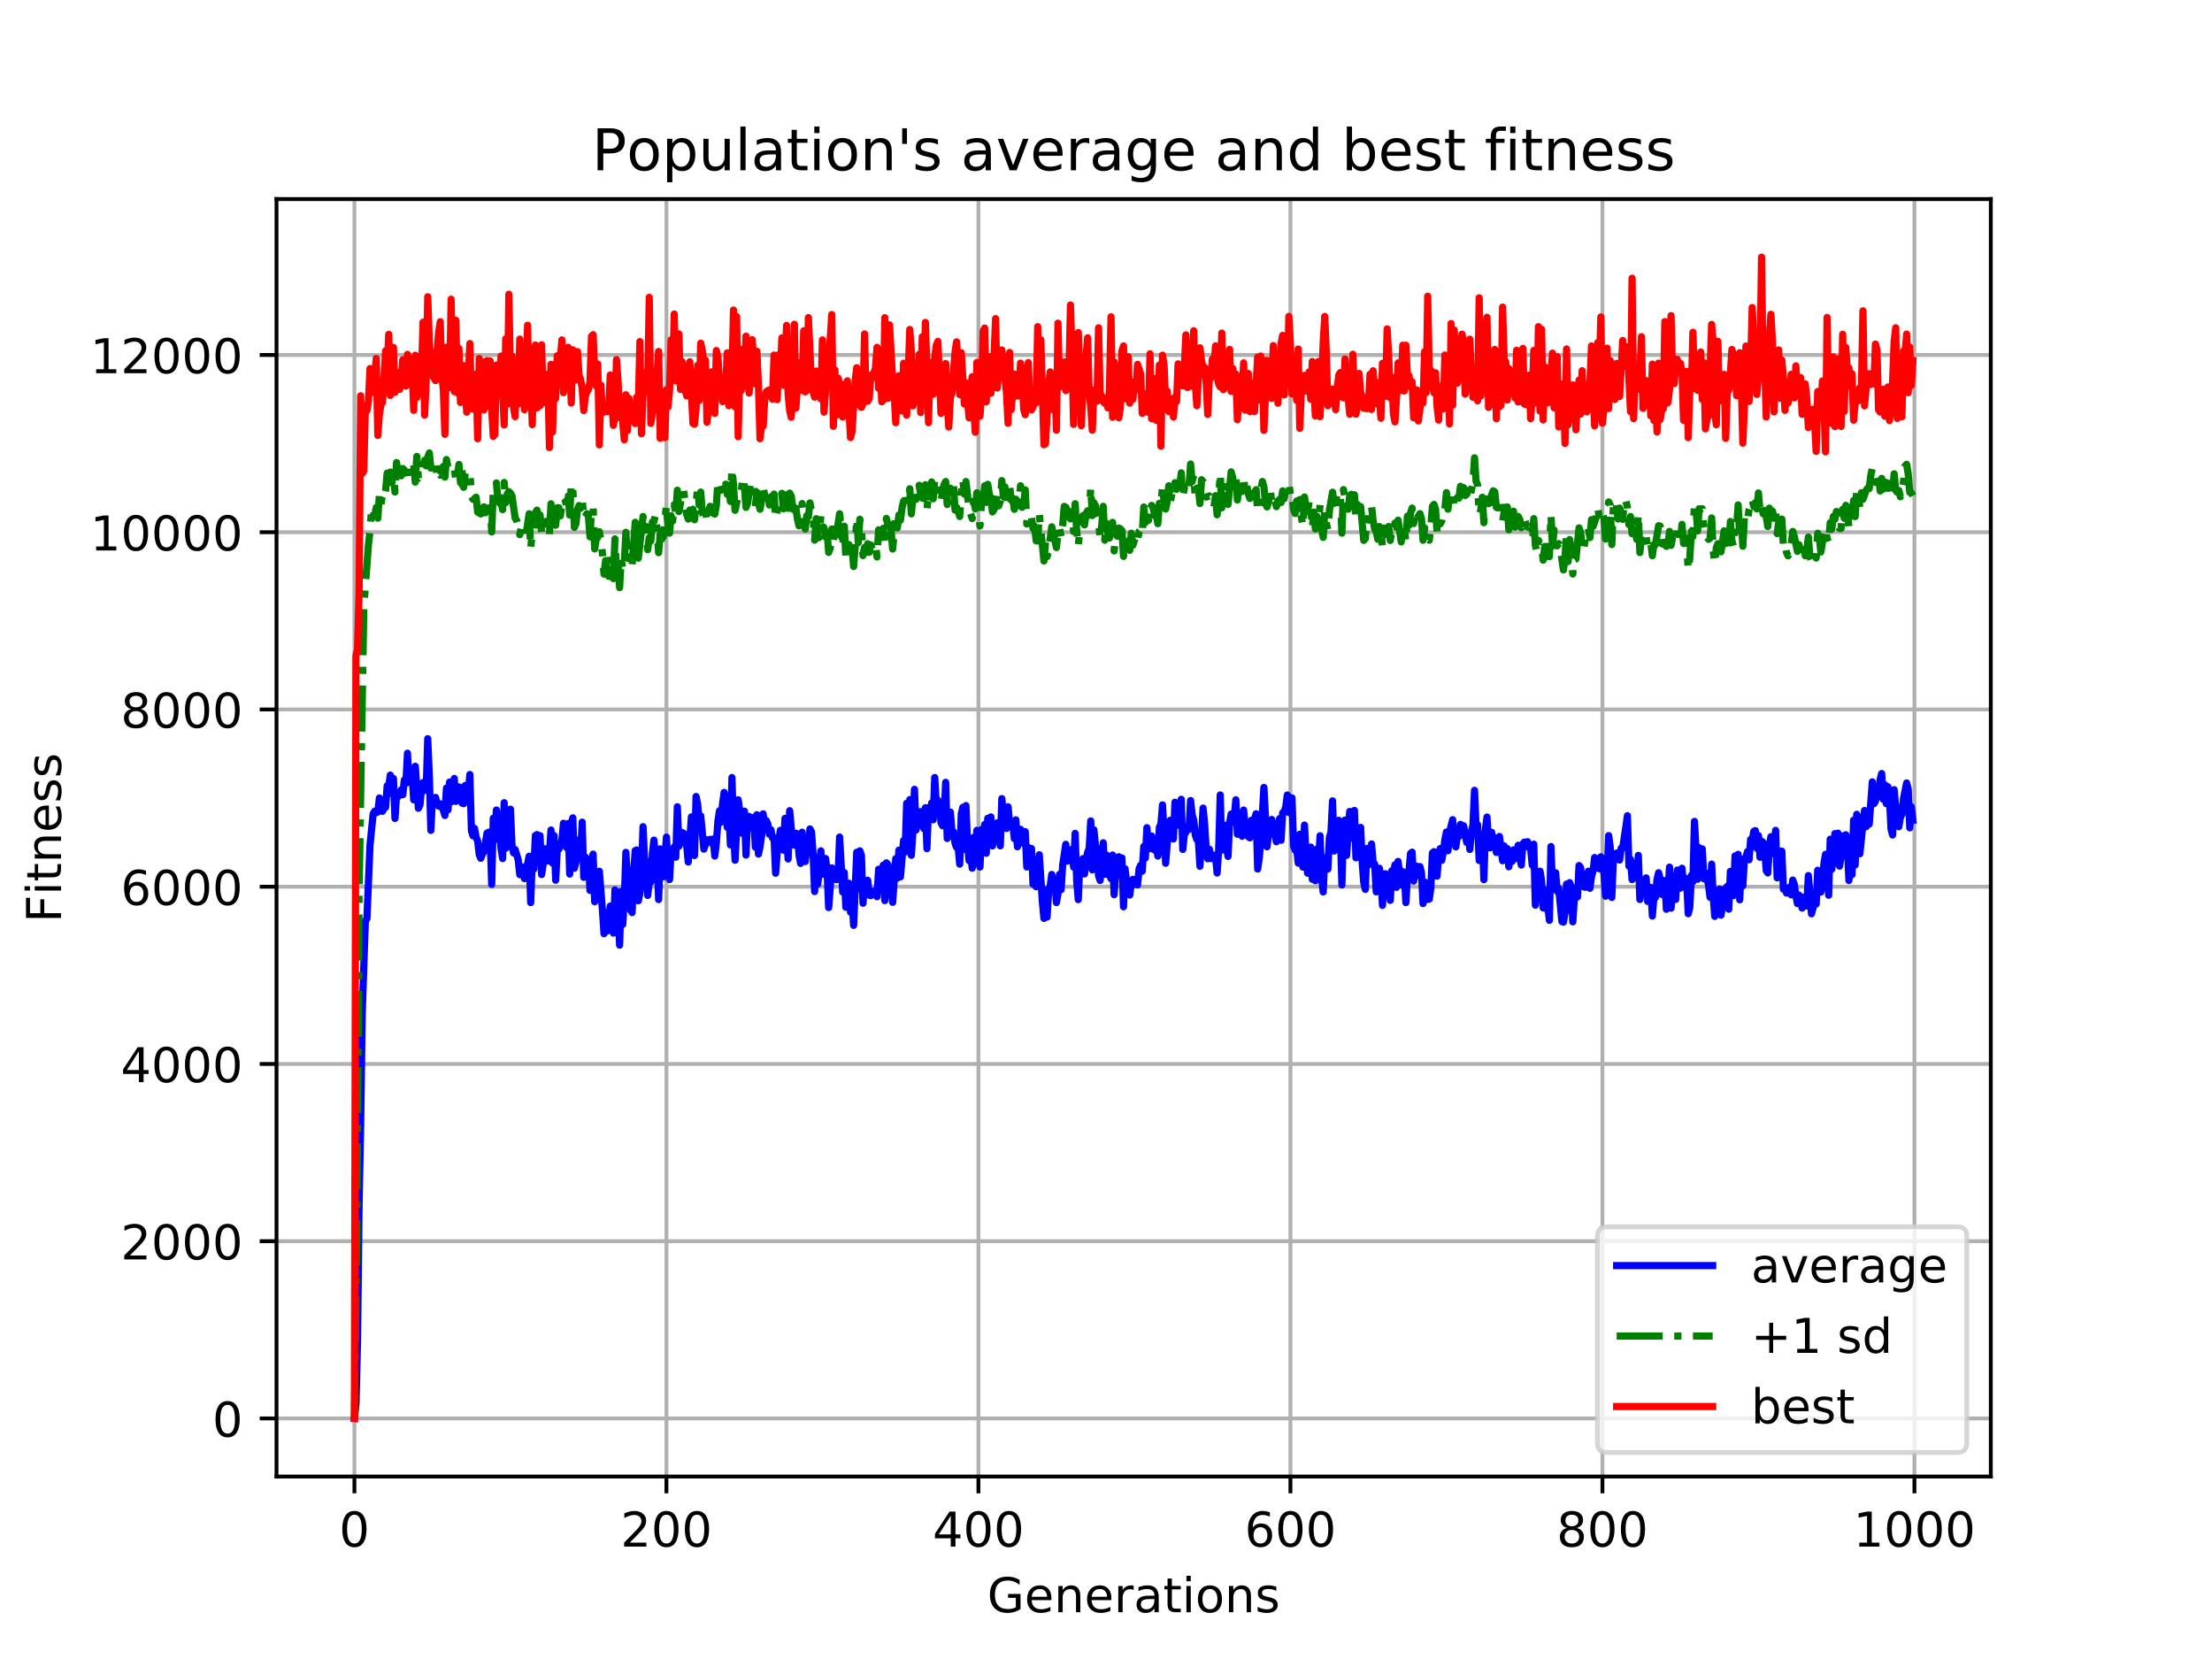 <?xml version="1.0" encoding="utf-8" standalone="no"?>
<!DOCTYPE svg PUBLIC "-//W3C//DTD SVG 1.1//EN"
  "http://www.w3.org/Graphics/SVG/1.1/DTD/svg11.dtd">
<!-- Created with matplotlib (https://matplotlib.org/) -->
<svg height="345.6pt" version="1.1" viewBox="0 0 460.8 345.6" width="460.8pt" xmlns="http://www.w3.org/2000/svg" xmlns:xlink="http://www.w3.org/1999/xlink">
 <defs>
  <style type="text/css">
*{stroke-linecap:butt;stroke-linejoin:round;}
  </style>
 </defs>
 <g id="figure_1">
  <g id="patch_1">
   <path d="M 0 345.6 
L 460.8 345.6 
L 460.8 0 
L 0 0 
z
" style="fill:#ffffff;"/>
  </g>
  <g id="axes_1">
   <g id="patch_2">
    <path d="M 57.6 307.584 
L 414.72 307.584 
L 414.72 41.472 
L 57.6 41.472 
z
" style="fill:#ffffff;"/>
   </g>
   <g id="matplotlib.axis_1">
    <g id="xtick_1">
     <g id="line2d_1">
      <path clip-path="url(#p9d475664cf)" d="M 73.833 307.584 
L 73.833 41.472 
" style="fill:none;stroke:#b0b0b0;stroke-linecap:square;stroke-width:0.8;"/>
     </g>
     <g id="line2d_2">
      <defs>
       <path d="M 0 0 
L 0 3.5 
" id="m4684ef7e85" style="stroke:#000000;stroke-width:0.8;"/>
      </defs>
      <g>
       <use style="stroke:#000000;stroke-width:0.8;" x="73.833" xlink:href="#m4684ef7e85" y="307.584"/>
      </g>
     </g>
     <g id="text_1">
      <!-- 0 -->
      <defs>
       <path d="M 31.781 66.406 
Q 24.172 66.406 20.328 58.906 
Q 16.5 51.422 16.5 36.375 
Q 16.5 21.391 20.328 13.891 
Q 24.172 6.391 31.781 6.391 
Q 39.453 6.391 43.281 13.891 
Q 47.125 21.391 47.125 36.375 
Q 47.125 51.422 43.281 58.906 
Q 39.453 66.406 31.781 66.406 
z
M 31.781 74.219 
Q 44.047 74.219 50.516 64.516 
Q 56.984 54.828 56.984 36.375 
Q 56.984 17.969 50.516 8.266 
Q 44.047 -1.422 31.781 -1.422 
Q 19.531 -1.422 13.062 8.266 
Q 6.594 17.969 6.594 36.375 
Q 6.594 54.828 13.062 64.516 
Q 19.531 74.219 31.781 74.219 
z
" id="DejaVuSans-48"/>
      </defs>
      <g transform="translate(70.651 322.182)scale(0.1 -0.1)">
       <use xlink:href="#DejaVuSans-48"/>
      </g>
     </g>
    </g>
    <g id="xtick_2">
     <g id="line2d_3">
      <path clip-path="url(#p9d475664cf)" d="M 138.829 307.584 
L 138.829 41.472 
" style="fill:none;stroke:#b0b0b0;stroke-linecap:square;stroke-width:0.8;"/>
     </g>
     <g id="line2d_4">
      <g>
       <use style="stroke:#000000;stroke-width:0.8;" x="138.829" xlink:href="#m4684ef7e85" y="307.584"/>
      </g>
     </g>
     <g id="text_2">
      <!-- 200 -->
      <defs>
       <path d="M 19.188 8.297 
L 53.609 8.297 
L 53.609 0 
L 7.328 0 
L 7.328 8.297 
Q 12.938 14.109 22.625 23.891 
Q 32.328 33.688 34.812 36.531 
Q 39.547 41.844 41.422 45.531 
Q 43.312 49.219 43.312 52.781 
Q 43.312 58.594 39.234 62.25 
Q 35.156 65.922 28.609 65.922 
Q 23.969 65.922 18.812 64.312 
Q 13.672 62.703 7.812 59.422 
L 7.812 69.391 
Q 13.766 71.781 18.938 73 
Q 24.125 74.219 28.422 74.219 
Q 39.75 74.219 46.484 68.547 
Q 53.219 62.891 53.219 53.422 
Q 53.219 48.922 51.531 44.891 
Q 49.859 40.875 45.406 35.406 
Q 44.188 33.984 37.641 27.219 
Q 31.109 20.453 19.188 8.297 
z
" id="DejaVuSans-50"/>
      </defs>
      <g transform="translate(129.285 322.182)scale(0.1 -0.1)">
       <use xlink:href="#DejaVuSans-50"/>
       <use x="63.623" xlink:href="#DejaVuSans-48"/>
       <use x="127.246" xlink:href="#DejaVuSans-48"/>
      </g>
     </g>
    </g>
    <g id="xtick_3">
     <g id="line2d_5">
      <path clip-path="url(#p9d475664cf)" d="M 203.825 307.584 
L 203.825 41.472 
" style="fill:none;stroke:#b0b0b0;stroke-linecap:square;stroke-width:0.8;"/>
     </g>
     <g id="line2d_6">
      <g>
       <use style="stroke:#000000;stroke-width:0.8;" x="203.825" xlink:href="#m4684ef7e85" y="307.584"/>
      </g>
     </g>
     <g id="text_3">
      <!-- 400 -->
      <defs>
       <path d="M 37.797 64.312 
L 12.891 25.391 
L 37.797 25.391 
z
M 35.203 72.906 
L 47.609 72.906 
L 47.609 25.391 
L 58.016 25.391 
L 58.016 17.188 
L 47.609 17.188 
L 47.609 0 
L 37.797 0 
L 37.797 17.188 
L 4.891 17.188 
L 4.891 26.703 
z
" id="DejaVuSans-52"/>
      </defs>
      <g transform="translate(194.281 322.182)scale(0.1 -0.1)">
       <use xlink:href="#DejaVuSans-52"/>
       <use x="63.623" xlink:href="#DejaVuSans-48"/>
       <use x="127.246" xlink:href="#DejaVuSans-48"/>
      </g>
     </g>
    </g>
    <g id="xtick_4">
     <g id="line2d_7">
      <path clip-path="url(#p9d475664cf)" d="M 268.82 307.584 
L 268.82 41.472 
" style="fill:none;stroke:#b0b0b0;stroke-linecap:square;stroke-width:0.8;"/>
     </g>
     <g id="line2d_8">
      <g>
       <use style="stroke:#000000;stroke-width:0.8;" x="268.82" xlink:href="#m4684ef7e85" y="307.584"/>
      </g>
     </g>
     <g id="text_4">
      <!-- 600 -->
      <defs>
       <path d="M 33.016 40.375 
Q 26.375 40.375 22.484 35.828 
Q 18.609 31.297 18.609 23.391 
Q 18.609 15.531 22.484 10.953 
Q 26.375 6.391 33.016 6.391 
Q 39.656 6.391 43.531 10.953 
Q 47.406 15.531 47.406 23.391 
Q 47.406 31.297 43.531 35.828 
Q 39.656 40.375 33.016 40.375 
z
M 52.594 71.297 
L 52.594 62.312 
Q 48.875 64.062 45.094 64.984 
Q 41.312 65.922 37.594 65.922 
Q 27.828 65.922 22.672 59.328 
Q 17.531 52.734 16.797 39.406 
Q 19.672 43.656 24.016 45.922 
Q 28.375 48.188 33.594 48.188 
Q 44.578 48.188 50.953 41.516 
Q 57.328 34.859 57.328 23.391 
Q 57.328 12.156 50.688 5.359 
Q 44.047 -1.422 33.016 -1.422 
Q 20.359 -1.422 13.672 8.266 
Q 6.984 17.969 6.984 36.375 
Q 6.984 53.656 15.188 63.938 
Q 23.391 74.219 37.203 74.219 
Q 40.922 74.219 44.703 73.484 
Q 48.484 72.75 52.594 71.297 
z
" id="DejaVuSans-54"/>
      </defs>
      <g transform="translate(259.277 322.182)scale(0.1 -0.1)">
       <use xlink:href="#DejaVuSans-54"/>
       <use x="63.623" xlink:href="#DejaVuSans-48"/>
       <use x="127.246" xlink:href="#DejaVuSans-48"/>
      </g>
     </g>
    </g>
    <g id="xtick_5">
     <g id="line2d_9">
      <path clip-path="url(#p9d475664cf)" d="M 333.816 307.584 
L 333.816 41.472 
" style="fill:none;stroke:#b0b0b0;stroke-linecap:square;stroke-width:0.8;"/>
     </g>
     <g id="line2d_10">
      <g>
       <use style="stroke:#000000;stroke-width:0.8;" x="333.816" xlink:href="#m4684ef7e85" y="307.584"/>
      </g>
     </g>
     <g id="text_5">
      <!-- 800 -->
      <defs>
       <path d="M 31.781 34.625 
Q 24.75 34.625 20.719 30.859 
Q 16.703 27.094 16.703 20.516 
Q 16.703 13.922 20.719 10.156 
Q 24.75 6.391 31.781 6.391 
Q 38.812 6.391 42.859 10.172 
Q 46.922 13.969 46.922 20.516 
Q 46.922 27.094 42.891 30.859 
Q 38.875 34.625 31.781 34.625 
z
M 21.922 38.812 
Q 15.578 40.375 12.031 44.719 
Q 8.5 49.078 8.5 55.328 
Q 8.5 64.062 14.719 69.141 
Q 20.953 74.219 31.781 74.219 
Q 42.672 74.219 48.875 69.141 
Q 55.078 64.062 55.078 55.328 
Q 55.078 49.078 51.531 44.719 
Q 48 40.375 41.703 38.812 
Q 48.828 37.156 52.797 32.312 
Q 56.781 27.484 56.781 20.516 
Q 56.781 9.906 50.312 4.234 
Q 43.844 -1.422 31.781 -1.422 
Q 19.734 -1.422 13.25 4.234 
Q 6.781 9.906 6.781 20.516 
Q 6.781 27.484 10.781 32.312 
Q 14.797 37.156 21.922 38.812 
z
M 18.312 54.391 
Q 18.312 48.734 21.844 45.562 
Q 25.391 42.391 31.781 42.391 
Q 38.141 42.391 41.719 45.562 
Q 45.312 48.734 45.312 54.391 
Q 45.312 60.062 41.719 63.234 
Q 38.141 66.406 31.781 66.406 
Q 25.391 66.406 21.844 63.234 
Q 18.312 60.062 18.312 54.391 
z
" id="DejaVuSans-56"/>
      </defs>
      <g transform="translate(324.273 322.182)scale(0.1 -0.1)">
       <use xlink:href="#DejaVuSans-56"/>
       <use x="63.623" xlink:href="#DejaVuSans-48"/>
       <use x="127.246" xlink:href="#DejaVuSans-48"/>
      </g>
     </g>
    </g>
    <g id="xtick_6">
     <g id="line2d_11">
      <path clip-path="url(#p9d475664cf)" d="M 398.812 307.584 
L 398.812 41.472 
" style="fill:none;stroke:#b0b0b0;stroke-linecap:square;stroke-width:0.8;"/>
     </g>
     <g id="line2d_12">
      <g>
       <use style="stroke:#000000;stroke-width:0.8;" x="398.812" xlink:href="#m4684ef7e85" y="307.584"/>
      </g>
     </g>
     <g id="text_6">
      <!-- 1000 -->
      <defs>
       <path d="M 12.406 8.297 
L 28.516 8.297 
L 28.516 63.922 
L 10.984 60.406 
L 10.984 69.391 
L 28.422 72.906 
L 38.281 72.906 
L 38.281 8.297 
L 54.391 8.297 
L 54.391 0 
L 12.406 0 
z
" id="DejaVuSans-49"/>
      </defs>
      <g transform="translate(386.087 322.182)scale(0.1 -0.1)">
       <use xlink:href="#DejaVuSans-49"/>
       <use x="63.623" xlink:href="#DejaVuSans-48"/>
       <use x="127.246" xlink:href="#DejaVuSans-48"/>
       <use x="190.869" xlink:href="#DejaVuSans-48"/>
      </g>
     </g>
    </g>
    <g id="text_7">
     <!-- Generations -->
     <defs>
      <path d="M 59.516 10.406 
L 59.516 29.984 
L 43.406 29.984 
L 43.406 38.094 
L 69.281 38.094 
L 69.281 6.781 
Q 63.578 2.734 56.688 0.656 
Q 49.812 -1.422 42 -1.422 
Q 24.906 -1.422 15.25 8.562 
Q 5.609 18.562 5.609 36.375 
Q 5.609 54.25 15.25 64.234 
Q 24.906 74.219 42 74.219 
Q 49.125 74.219 55.547 72.453 
Q 61.969 70.703 67.391 67.281 
L 67.391 56.781 
Q 61.922 61.422 55.766 63.766 
Q 49.609 66.109 42.828 66.109 
Q 29.438 66.109 22.719 58.641 
Q 16.016 51.172 16.016 36.375 
Q 16.016 21.625 22.719 14.156 
Q 29.438 6.688 42.828 6.688 
Q 48.047 6.688 52.141 7.594 
Q 56.25 8.5 59.516 10.406 
z
" id="DejaVuSans-71"/>
      <path d="M 56.203 29.594 
L 56.203 25.203 
L 14.891 25.203 
Q 15.484 15.922 20.484 11.062 
Q 25.484 6.203 34.422 6.203 
Q 39.594 6.203 44.453 7.469 
Q 49.312 8.734 54.109 11.281 
L 54.109 2.781 
Q 49.266 0.734 44.188 -0.344 
Q 39.109 -1.422 33.891 -1.422 
Q 20.797 -1.422 13.156 6.188 
Q 5.516 13.812 5.516 26.812 
Q 5.516 40.234 12.766 48.109 
Q 20.016 56 32.328 56 
Q 43.359 56 49.781 48.891 
Q 56.203 41.797 56.203 29.594 
z
M 47.219 32.234 
Q 47.125 39.594 43.094 43.984 
Q 39.062 48.391 32.422 48.391 
Q 24.906 48.391 20.391 44.141 
Q 15.875 39.891 15.188 32.172 
z
" id="DejaVuSans-101"/>
      <path d="M 54.891 33.016 
L 54.891 0 
L 45.906 0 
L 45.906 32.719 
Q 45.906 40.484 42.875 44.328 
Q 39.844 48.188 33.797 48.188 
Q 26.516 48.188 22.312 43.547 
Q 18.109 38.922 18.109 30.906 
L 18.109 0 
L 9.078 0 
L 9.078 54.688 
L 18.109 54.688 
L 18.109 46.188 
Q 21.344 51.125 25.703 53.562 
Q 30.078 56 35.797 56 
Q 45.219 56 50.047 50.172 
Q 54.891 44.344 54.891 33.016 
z
" id="DejaVuSans-110"/>
      <path d="M 41.109 46.297 
Q 39.594 47.172 37.812 47.578 
Q 36.031 48 33.891 48 
Q 26.266 48 22.188 43.047 
Q 18.109 38.094 18.109 28.812 
L 18.109 0 
L 9.078 0 
L 9.078 54.688 
L 18.109 54.688 
L 18.109 46.188 
Q 20.953 51.172 25.484 53.578 
Q 30.031 56 36.531 56 
Q 37.453 56 38.578 55.875 
Q 39.703 55.766 41.062 55.516 
z
" id="DejaVuSans-114"/>
      <path d="M 34.281 27.484 
Q 23.391 27.484 19.188 25 
Q 14.984 22.516 14.984 16.5 
Q 14.984 11.719 18.141 8.906 
Q 21.297 6.109 26.703 6.109 
Q 34.188 6.109 38.703 11.406 
Q 43.219 16.703 43.219 25.484 
L 43.219 27.484 
z
M 52.203 31.203 
L 52.203 0 
L 43.219 0 
L 43.219 8.297 
Q 40.141 3.328 35.547 0.953 
Q 30.953 -1.422 24.312 -1.422 
Q 15.922 -1.422 10.953 3.297 
Q 6 8.016 6 15.922 
Q 6 25.141 12.172 29.828 
Q 18.359 34.516 30.609 34.516 
L 43.219 34.516 
L 43.219 35.406 
Q 43.219 41.609 39.141 45 
Q 35.062 48.391 27.688 48.391 
Q 23 48.391 18.547 47.266 
Q 14.109 46.141 10.016 43.891 
L 10.016 52.203 
Q 14.938 54.109 19.578 55.047 
Q 24.219 56 28.609 56 
Q 40.484 56 46.344 49.844 
Q 52.203 43.703 52.203 31.203 
z
" id="DejaVuSans-97"/>
      <path d="M 18.312 70.219 
L 18.312 54.688 
L 36.812 54.688 
L 36.812 47.703 
L 18.312 47.703 
L 18.312 18.016 
Q 18.312 11.328 20.141 9.422 
Q 21.969 7.516 27.594 7.516 
L 36.812 7.516 
L 36.812 0 
L 27.594 0 
Q 17.188 0 13.234 3.875 
Q 9.281 7.766 9.281 18.016 
L 9.281 47.703 
L 2.688 47.703 
L 2.688 54.688 
L 9.281 54.688 
L 9.281 70.219 
z
" id="DejaVuSans-116"/>
      <path d="M 9.422 54.688 
L 18.406 54.688 
L 18.406 0 
L 9.422 0 
z
M 9.422 75.984 
L 18.406 75.984 
L 18.406 64.594 
L 9.422 64.594 
z
" id="DejaVuSans-105"/>
      <path d="M 30.609 48.391 
Q 23.391 48.391 19.188 42.75 
Q 14.984 37.109 14.984 27.297 
Q 14.984 17.484 19.156 11.844 
Q 23.344 6.203 30.609 6.203 
Q 37.797 6.203 41.984 11.859 
Q 46.188 17.531 46.188 27.297 
Q 46.188 37.016 41.984 42.703 
Q 37.797 48.391 30.609 48.391 
z
M 30.609 56 
Q 42.328 56 49.016 48.375 
Q 55.719 40.766 55.719 27.297 
Q 55.719 13.875 49.016 6.219 
Q 42.328 -1.422 30.609 -1.422 
Q 18.844 -1.422 12.172 6.219 
Q 5.516 13.875 5.516 27.297 
Q 5.516 40.766 12.172 48.375 
Q 18.844 56 30.609 56 
z
" id="DejaVuSans-111"/>
      <path d="M 44.281 53.078 
L 44.281 44.578 
Q 40.484 46.531 36.375 47.5 
Q 32.281 48.484 27.875 48.484 
Q 21.188 48.484 17.844 46.438 
Q 14.5 44.391 14.5 40.281 
Q 14.5 37.156 16.891 35.375 
Q 19.281 33.594 26.516 31.984 
L 29.594 31.297 
Q 39.156 29.25 43.188 25.516 
Q 47.219 21.781 47.219 15.094 
Q 47.219 7.469 41.188 3.016 
Q 35.156 -1.422 24.609 -1.422 
Q 20.219 -1.422 15.453 -0.562 
Q 10.688 0.297 5.422 2 
L 5.422 11.281 
Q 10.406 8.688 15.234 7.391 
Q 20.062 6.109 24.812 6.109 
Q 31.156 6.109 34.562 8.281 
Q 37.984 10.453 37.984 14.406 
Q 37.984 18.062 35.516 20.016 
Q 33.062 21.969 24.703 23.781 
L 21.578 24.516 
Q 13.234 26.266 9.516 29.906 
Q 5.812 33.547 5.812 39.891 
Q 5.812 47.609 11.281 51.797 
Q 16.75 56 26.812 56 
Q 31.781 56 36.172 55.266 
Q 40.578 54.547 44.281 53.078 
z
" id="DejaVuSans-115"/>
     </defs>
     <g transform="translate(205.662 335.861)scale(0.1 -0.1)">
      <use xlink:href="#DejaVuSans-71"/>
      <use x="77.49" xlink:href="#DejaVuSans-101"/>
      <use x="139.014" xlink:href="#DejaVuSans-110"/>
      <use x="202.393" xlink:href="#DejaVuSans-101"/>
      <use x="263.916" xlink:href="#DejaVuSans-114"/>
      <use x="305.029" xlink:href="#DejaVuSans-97"/>
      <use x="366.309" xlink:href="#DejaVuSans-116"/>
      <use x="405.518" xlink:href="#DejaVuSans-105"/>
      <use x="433.301" xlink:href="#DejaVuSans-111"/>
      <use x="494.482" xlink:href="#DejaVuSans-110"/>
      <use x="557.861" xlink:href="#DejaVuSans-115"/>
     </g>
    </g>
   </g>
   <g id="matplotlib.axis_2">
    <g id="ytick_1">
     <g id="line2d_13">
      <path clip-path="url(#p9d475664cf)" d="M 57.6 295.488 
L 414.72 295.488 
" style="fill:none;stroke:#b0b0b0;stroke-linecap:square;stroke-width:0.8;"/>
     </g>
     <g id="line2d_14">
      <defs>
       <path d="M 0 0 
L -3.5 0 
" id="m77c5dfccea" style="stroke:#000000;stroke-width:0.8;"/>
      </defs>
      <g>
       <use style="stroke:#000000;stroke-width:0.8;" x="57.6" xlink:href="#m77c5dfccea" y="295.488"/>
      </g>
     </g>
     <g id="text_8">
      <!-- 0 -->
      <g transform="translate(44.237 299.287)scale(0.1 -0.1)">
       <use xlink:href="#DejaVuSans-48"/>
      </g>
     </g>
    </g>
    <g id="ytick_2">
     <g id="line2d_15">
      <path clip-path="url(#p9d475664cf)" d="M 57.6 258.565 
L 414.72 258.565 
" style="fill:none;stroke:#b0b0b0;stroke-linecap:square;stroke-width:0.8;"/>
     </g>
     <g id="line2d_16">
      <g>
       <use style="stroke:#000000;stroke-width:0.8;" x="57.6" xlink:href="#m77c5dfccea" y="258.565"/>
      </g>
     </g>
     <g id="text_9">
      <!-- 2000 -->
      <g transform="translate(25.15 262.364)scale(0.1 -0.1)">
       <use xlink:href="#DejaVuSans-50"/>
       <use x="63.623" xlink:href="#DejaVuSans-48"/>
       <use x="127.246" xlink:href="#DejaVuSans-48"/>
       <use x="190.869" xlink:href="#DejaVuSans-48"/>
      </g>
     </g>
    </g>
    <g id="ytick_3">
     <g id="line2d_17">
      <path clip-path="url(#p9d475664cf)" d="M 57.6 221.642 
L 414.72 221.642 
" style="fill:none;stroke:#b0b0b0;stroke-linecap:square;stroke-width:0.8;"/>
     </g>
     <g id="line2d_18">
      <g>
       <use style="stroke:#000000;stroke-width:0.8;" x="57.6" xlink:href="#m77c5dfccea" y="221.642"/>
      </g>
     </g>
     <g id="text_10">
      <!-- 4000 -->
      <g transform="translate(25.15 225.441)scale(0.1 -0.1)">
       <use xlink:href="#DejaVuSans-52"/>
       <use x="63.623" xlink:href="#DejaVuSans-48"/>
       <use x="127.246" xlink:href="#DejaVuSans-48"/>
       <use x="190.869" xlink:href="#DejaVuSans-48"/>
      </g>
     </g>
    </g>
    <g id="ytick_4">
     <g id="line2d_19">
      <path clip-path="url(#p9d475664cf)" d="M 57.6 184.719 
L 414.72 184.719 
" style="fill:none;stroke:#b0b0b0;stroke-linecap:square;stroke-width:0.8;"/>
     </g>
     <g id="line2d_20">
      <g>
       <use style="stroke:#000000;stroke-width:0.8;" x="57.6" xlink:href="#m77c5dfccea" y="184.719"/>
      </g>
     </g>
     <g id="text_11">
      <!-- 6000 -->
      <g transform="translate(25.15 188.518)scale(0.1 -0.1)">
       <use xlink:href="#DejaVuSans-54"/>
       <use x="63.623" xlink:href="#DejaVuSans-48"/>
       <use x="127.246" xlink:href="#DejaVuSans-48"/>
       <use x="190.869" xlink:href="#DejaVuSans-48"/>
      </g>
     </g>
    </g>
    <g id="ytick_5">
     <g id="line2d_21">
      <path clip-path="url(#p9d475664cf)" d="M 57.6 147.796 
L 414.72 147.796 
" style="fill:none;stroke:#b0b0b0;stroke-linecap:square;stroke-width:0.8;"/>
     </g>
     <g id="line2d_22">
      <g>
       <use style="stroke:#000000;stroke-width:0.8;" x="57.6" xlink:href="#m77c5dfccea" y="147.796"/>
      </g>
     </g>
     <g id="text_12">
      <!-- 8000 -->
      <g transform="translate(25.15 151.595)scale(0.1 -0.1)">
       <use xlink:href="#DejaVuSans-56"/>
       <use x="63.623" xlink:href="#DejaVuSans-48"/>
       <use x="127.246" xlink:href="#DejaVuSans-48"/>
       <use x="190.869" xlink:href="#DejaVuSans-48"/>
      </g>
     </g>
    </g>
    <g id="ytick_6">
     <g id="line2d_23">
      <path clip-path="url(#p9d475664cf)" d="M 57.6 110.873 
L 414.72 110.873 
" style="fill:none;stroke:#b0b0b0;stroke-linecap:square;stroke-width:0.8;"/>
     </g>
     <g id="line2d_24">
      <g>
       <use style="stroke:#000000;stroke-width:0.8;" x="57.6" xlink:href="#m77c5dfccea" y="110.873"/>
      </g>
     </g>
     <g id="text_13">
      <!-- 10000 -->
      <g transform="translate(18.788 114.672)scale(0.1 -0.1)">
       <use xlink:href="#DejaVuSans-49"/>
       <use x="63.623" xlink:href="#DejaVuSans-48"/>
       <use x="127.246" xlink:href="#DejaVuSans-48"/>
       <use x="190.869" xlink:href="#DejaVuSans-48"/>
       <use x="254.492" xlink:href="#DejaVuSans-48"/>
      </g>
     </g>
    </g>
    <g id="ytick_7">
     <g id="line2d_25">
      <path clip-path="url(#p9d475664cf)" d="M 57.6 73.95 
L 414.72 73.95 
" style="fill:none;stroke:#b0b0b0;stroke-linecap:square;stroke-width:0.8;"/>
     </g>
     <g id="line2d_26">
      <g>
       <use style="stroke:#000000;stroke-width:0.8;" x="57.6" xlink:href="#m77c5dfccea" y="73.95"/>
      </g>
     </g>
     <g id="text_14">
      <!-- 12000 -->
      <g transform="translate(18.788 77.749)scale(0.1 -0.1)">
       <use xlink:href="#DejaVuSans-49"/>
       <use x="63.623" xlink:href="#DejaVuSans-50"/>
       <use x="127.246" xlink:href="#DejaVuSans-48"/>
       <use x="190.869" xlink:href="#DejaVuSans-48"/>
       <use x="254.492" xlink:href="#DejaVuSans-48"/>
      </g>
     </g>
    </g>
    <g id="text_15">
     <!-- Fitness -->
     <defs>
      <path d="M 9.812 72.906 
L 51.703 72.906 
L 51.703 64.594 
L 19.672 64.594 
L 19.672 43.109 
L 48.578 43.109 
L 48.578 34.812 
L 19.672 34.812 
L 19.672 0 
L 9.812 0 
z
" id="DejaVuSans-70"/>
     </defs>
     <g transform="translate(12.708 192.202)rotate(-90)scale(0.1 -0.1)">
      <use xlink:href="#DejaVuSans-70"/>
      <use x="57.41" xlink:href="#DejaVuSans-105"/>
      <use x="85.193" xlink:href="#DejaVuSans-116"/>
      <use x="124.402" xlink:href="#DejaVuSans-110"/>
      <use x="187.781" xlink:href="#DejaVuSans-101"/>
      <use x="249.305" xlink:href="#DejaVuSans-115"/>
      <use x="301.404" xlink:href="#DejaVuSans-115"/>
     </g>
    </g>
   </g>
   <g id="line2d_27">
    <path clip-path="url(#p9d475664cf)" d="M 73.833 295.488 
L 74.158 292.42 
L 74.483 279.192 
L 74.808 250.425 
L 75.133 234.191 
L 75.458 211.077 
L 76.108 191.854 
L 76.433 191.386 
L 77.083 176.028 
L 77.732 169.535 
L 78.057 168.984 
L 78.382 169.286 
L 78.707 169.157 
L 79.032 166.242 
L 79.357 168.752 
L 79.682 169.008 
L 80.007 168.396 
L 80.332 168.176 
L 80.657 163.687 
L 80.982 163.922 
L 81.307 161.471 
L 81.632 165.307 
L 81.957 162.173 
L 82.282 170.493 
L 82.607 165.664 
L 82.932 165.977 
L 83.257 165.592 
L 83.582 164.531 
L 83.907 165.552 
L 84.232 162.496 
L 84.557 163.166 
L 84.882 156.909 
L 85.207 162.972 
L 85.532 162.738 
L 85.857 161.462 
L 86.182 166.622 
L 86.507 159.633 
L 87.157 168.369 
L 87.482 167.685 
L 87.807 164.245 
L 88.132 163.019 
L 88.457 164.627 
L 88.782 164.603 
L 89.107 153.879 
L 89.432 161.519 
L 89.757 172.982 
L 90.082 166.29 
L 90.407 167.207 
L 90.732 166.119 
L 91.057 167.519 
L 91.382 167.923 
L 91.707 167.449 
L 92.357 168.754 
L 92.682 169.881 
L 93.007 164.165 
L 93.331 168.709 
L 93.656 162.919 
L 93.981 167.06 
L 94.306 165.812 
L 94.631 162.175 
L 94.956 166.945 
L 95.281 166.072 
L 95.606 163.919 
L 96.256 167.306 
L 96.581 167.43 
L 96.906 163.634 
L 97.231 166.509 
L 97.556 165.002 
L 97.881 161.345 
L 98.206 173.086 
L 98.531 174.112 
L 98.856 172.572 
L 99.181 174.383 
L 99.506 175.205 
L 99.831 178.013 
L 100.156 178.8 
L 100.481 177.91 
L 100.806 177.426 
L 101.456 173.565 
L 101.781 173.357 
L 102.106 174.546 
L 102.431 184.235 
L 102.756 170.455 
L 103.081 174.961 
L 103.406 168.743 
L 104.056 171.681 
L 104.381 176.792 
L 104.706 178.86 
L 105.031 167.219 
L 105.356 176.701 
L 105.681 171.384 
L 106.006 172.461 
L 106.331 168.569 
L 106.656 176.074 
L 106.981 177.672 
L 107.306 176.984 
L 107.956 179.14 
L 108.281 182.207 
L 108.606 180.535 
L 108.931 181.014 
L 109.255 183.033 
L 110.23 178.375 
L 110.555 188.027 
L 110.88 178.849 
L 111.205 181.045 
L 111.53 174.058 
L 111.855 173.859 
L 112.18 175.731 
L 112.505 174.085 
L 112.83 182.187 
L 113.155 179.956 
L 113.48 176.821 
L 113.805 177.504 
L 114.13 179.354 
L 114.455 177.65 
L 114.78 172.91 
L 115.105 179.815 
L 115.43 174.072 
L 115.755 183.358 
L 116.08 177.13 
L 116.405 176.939 
L 116.73 176.146 
L 117.055 174.992 
L 117.38 171.51 
L 117.705 173.189 
L 118.03 176.567 
L 118.355 171.553 
L 118.68 182.084 
L 119.005 171.543 
L 119.33 170.373 
L 119.655 180.867 
L 119.98 179.6 
L 120.305 175.678 
L 120.63 174.922 
L 120.955 177.811 
L 121.28 171.272 
L 121.605 182.761 
L 121.93 178.53 
L 122.255 180.15 
L 122.58 179.272 
L 122.905 185.475 
L 123.23 179.292 
L 123.555 177.934 
L 123.88 187.845 
L 124.205 186.699 
L 124.53 184.744 
L 124.855 181.499 
L 125.504 189.657 
L 125.829 194.499 
L 126.154 190.09 
L 126.479 193.943 
L 126.804 192.524 
L 127.129 188.752 
L 127.454 193.625 
L 127.779 194.381 
L 128.104 185.383 
L 128.429 191.1 
L 128.754 189.551 
L 129.079 196.897 
L 129.404 185.677 
L 129.729 192.576 
L 130.054 187.556 
L 130.379 177.564 
L 131.029 188.766 
L 131.354 189.591 
L 131.679 190.098 
L 132.004 181.733 
L 132.329 177.192 
L 132.654 177.065 
L 132.979 187.652 
L 133.304 186.023 
L 133.629 182.398 
L 133.954 172.217 
L 134.279 179.144 
L 134.604 179.422 
L 134.929 186.536 
L 135.254 183.356 
L 135.579 183.776 
L 135.904 177.723 
L 136.229 175.007 
L 136.554 179.406 
L 136.879 177.865 
L 137.204 187.394 
L 137.529 176.839 
L 137.854 181.907 
L 138.179 182.676 
L 138.504 179.291 
L 138.829 174.385 
L 139.154 179.803 
L 139.479 183.218 
L 139.804 177.262 
L 140.129 177.352 
L 140.454 176.434 
L 140.779 178.57 
L 141.103 168.066 
L 141.428 176.284 
L 141.753 174.113 
L 142.078 173.421 
L 142.403 173.595 
L 142.728 175.667 
L 143.053 176.164 
L 143.378 179.576 
L 144.028 170.176 
L 144.353 172.256 
L 144.678 178.216 
L 145.003 165.931 
L 145.328 167.472 
L 145.653 171.345 
L 145.978 169.965 
L 146.628 176.892 
L 147.278 174.956 
L 147.603 175.298 
L 147.928 174.854 
L 148.253 175.644 
L 148.578 174.784 
L 148.903 178.332 
L 149.228 175.572 
L 149.553 171.125 
L 149.878 168.908 
L 150.203 171.308 
L 150.528 167.351 
L 150.853 165.07 
L 151.178 166.52 
L 151.503 172.35 
L 151.828 168.771 
L 152.153 176.008 
L 152.478 161.976 
L 152.803 172.673 
L 153.128 179.203 
L 153.778 166.617 
L 154.103 168.987 
L 154.428 173.547 
L 154.753 169.077 
L 155.078 168.985 
L 155.403 178.131 
L 155.728 170.649 
L 156.053 170.079 
L 156.703 172.491 
L 157.027 170.285 
L 157.352 176.48 
L 157.677 169.718 
L 158.002 177.915 
L 158.327 176.398 
L 158.652 174.139 
L 158.977 169.544 
L 159.302 172.198 
L 159.627 170.952 
L 159.952 171.669 
L 160.277 173.789 
L 160.602 172.864 
L 160.927 174.562 
L 161.252 174.543 
L 161.577 181.911 
L 161.902 177.651 
L 162.552 172.975 
L 162.877 173.473 
L 163.202 177.111 
L 163.527 170.485 
L 163.852 172.353 
L 164.177 178.93 
L 164.502 168.88 
L 165.152 176.002 
L 165.477 176.048 
L 165.802 173.584 
L 166.127 173.759 
L 166.452 178.127 
L 166.777 179.861 
L 167.102 173.358 
L 167.427 178.4 
L 167.752 179.473 
L 168.077 176.53 
L 168.402 176.969 
L 168.727 172.688 
L 169.052 173.289 
L 169.377 177.763 
L 169.702 185.728 
L 170.027 178.634 
L 170.352 184.169 
L 170.677 181.241 
L 171.002 177.253 
L 171.327 182.127 
L 171.977 178.839 
L 172.302 181.333 
L 172.627 189.067 
L 173.276 180.785 
L 173.601 182.032 
L 173.926 182.353 
L 174.251 183.251 
L 174.576 182.9 
L 174.901 174.381 
L 175.551 185.829 
L 175.876 181.766 
L 176.201 188.997 
L 176.526 184.494 
L 176.851 183.991 
L 177.176 190.031 
L 177.501 187.536 
L 177.826 192.764 
L 178.476 177.548 
L 178.801 185.179 
L 179.126 177.247 
L 179.451 178.202 
L 179.776 188.159 
L 180.101 183.453 
L 180.426 185.16 
L 180.751 183.379 
L 181.076 186.484 
L 181.401 186.59 
L 181.726 186.35 
L 182.376 185.436 
L 182.701 186.797 
L 183.026 181.085 
L 183.351 183.629 
L 183.676 182.231 
L 184.001 180.226 
L 184.326 187.611 
L 184.651 179.749 
L 184.976 180.103 
L 185.301 183.01 
L 185.626 184.088 
L 185.951 187.967 
L 186.601 178.883 
L 186.926 182.933 
L 187.251 177.11 
L 187.576 182.667 
L 188.226 175.109 
L 188.55 177.507 
L 188.875 167.34 
L 189.2 174.636 
L 189.525 166.578 
L 189.85 178.176 
L 190.175 173.269 
L 190.5 164.432 
L 190.825 172.905 
L 191.475 169.22 
L 191.8 169.064 
L 192.45 172.599 
L 192.775 168.266 
L 193.1 176.78 
L 193.425 168.273 
L 193.75 169.644 
L 194.075 167.278 
L 194.4 170.767 
L 194.725 161.972 
L 195.05 167.516 
L 195.375 166.706 
L 195.7 167.572 
L 196.025 171.366 
L 196.35 172.011 
L 196.675 169.912 
L 197 162.978 
L 197.325 174.666 
L 197.65 169.805 
L 197.975 169.172 
L 198.3 173.153 
L 198.625 173.26 
L 198.95 175.679 
L 199.275 176.528 
L 199.6 176.42 
L 199.925 180.011 
L 200.25 169.509 
L 200.575 168.186 
L 200.9 176.959 
L 201.225 167.826 
L 201.55 175.661 
L 201.875 179.278 
L 202.2 177.681 
L 202.525 180.853 
L 202.85 174.43 
L 203.175 178.586 
L 203.5 172.975 
L 203.825 179.748 
L 204.15 180.615 
L 204.474 172.793 
L 204.799 175.074 
L 205.124 171.759 
L 205.449 177.754 
L 205.774 170.462 
L 206.099 172.141 
L 206.424 170.178 
L 206.749 176.22 
L 207.074 173.45 
L 207.399 174.426 
L 207.724 171.407 
L 208.374 176.205 
L 208.699 166.367 
L 209.024 169.781 
L 209.349 170.206 
L 209.674 172.596 
L 209.999 168.082 
L 210.324 171.581 
L 210.649 172.137 
L 210.974 171.579 
L 211.299 174.694 
L 211.624 170.786 
L 211.949 176.388 
L 212.274 173.157 
L 212.599 172.757 
L 212.924 174.891 
L 213.249 175.742 
L 213.574 173.248 
L 213.899 180.608 
L 214.224 176.546 
L 214.549 178.317 
L 214.874 176.77 
L 215.199 184.182 
L 215.524 180.901 
L 215.849 184.726 
L 216.174 182.772 
L 216.499 178.063 
L 217.149 187.926 
L 217.474 191.311 
L 217.799 185.364 
L 218.124 191.046 
L 218.449 185.583 
L 218.774 184.566 
L 219.099 182.164 
L 219.424 183.787 
L 219.749 183.637 
L 220.074 188.027 
L 220.398 186.135 
L 220.723 182.134 
L 221.048 185.342 
L 221.373 180.204 
L 222.023 175.893 
L 222.348 179.392 
L 222.673 178.744 
L 223.323 176.935 
L 223.648 180.638 
L 223.973 173.612 
L 224.298 183.567 
L 224.623 187.406 
L 224.948 179.621 
L 225.273 180.568 
L 225.598 178.868 
L 225.923 182.056 
L 226.248 179.235 
L 226.573 177.558 
L 226.898 176.733 
L 227.223 171.016 
L 227.548 181.209 
L 227.873 172.87 
L 228.198 176.077 
L 228.523 177.156 
L 228.848 182.44 
L 229.173 183.411 
L 229.823 175.568 
L 230.148 182.141 
L 230.473 178.1 
L 230.798 182.137 
L 231.123 182.281 
L 231.448 183.046 
L 231.773 178.117 
L 232.098 186.374 
L 232.423 181.508 
L 232.748 181.999 
L 233.073 178.474 
L 233.398 179.824 
L 233.723 178.73 
L 234.048 188.899 
L 234.373 180.986 
L 234.698 183.674 
L 235.348 186.449 
L 235.673 183.904 
L 235.998 183.194 
L 236.322 184.259 
L 236.647 183.176 
L 236.972 184.339 
L 237.297 180.957 
L 237.622 180.238 
L 237.947 181.479 
L 238.272 176.328 
L 238.597 178.743 
L 238.922 172.422 
L 239.247 176.844 
L 239.572 174.932 
L 239.897 174.151 
L 240.222 176.906 
L 240.547 177.086 
L 240.872 176.114 
L 241.197 178.33 
L 241.522 172.329 
L 241.847 171.62 
L 242.172 167.675 
L 242.822 179.825 
L 243.472 171.931 
L 243.797 170.87 
L 244.122 171.378 
L 244.447 174.772 
L 244.772 167.123 
L 245.097 170.004 
L 245.422 169.506 
L 245.747 171.979 
L 246.072 166.507 
L 246.397 176.96 
L 246.722 173.816 
L 247.047 173.409 
L 247.372 172.211 
L 247.697 172.764 
L 248.022 166.767 
L 248.347 169.702 
L 248.672 170.846 
L 248.997 173.929 
L 249.322 174.885 
L 249.647 175.222 
L 249.972 180.457 
L 250.622 168.338 
L 250.947 171.654 
L 251.272 176.908 
L 251.597 178.889 
L 251.922 176.906 
L 252.246 178.862 
L 252.571 178.042 
L 252.896 178.926 
L 253.221 178.413 
L 253.546 181.864 
L 253.871 177.045 
L 254.196 165.606 
L 254.521 177.104 
L 254.846 173.687 
L 255.171 171.931 
L 255.496 176.443 
L 255.821 178.408 
L 256.146 171.359 
L 256.471 169.583 
L 256.796 171.215 
L 257.121 170.341 
L 257.446 166.61 
L 257.771 173.788 
L 258.096 170.592 
L 258.421 171.875 
L 258.746 174.196 
L 259.071 168.753 
L 259.396 172.197 
L 259.721 171.255 
L 260.046 174.296 
L 260.371 174.538 
L 260.696 170.874 
L 261.021 172.956 
L 261.346 170.579 
L 261.671 169.519 
L 261.996 181.026 
L 262.321 178.768 
L 262.646 175.297 
L 263.296 164.043 
L 263.946 176.393 
L 264.271 173.469 
L 264.921 170.714 
L 265.246 172.023 
L 265.896 175.352 
L 266.546 170.556 
L 266.871 175.046 
L 267.196 169.333 
L 267.521 169.102 
L 267.846 168.076 
L 268.17 165.612 
L 268.495 169.275 
L 268.82 169.297 
L 269.145 166.21 
L 269.47 176.241 
L 269.795 177.079 
L 270.12 176.732 
L 270.445 179.805 
L 270.77 173.794 
L 271.095 178.369 
L 271.42 180.628 
L 271.745 171.878 
L 272.07 178.103 
L 272.395 181.899 
L 272.72 177.884 
L 273.045 176.465 
L 273.37 183.17 
L 273.695 180.776 
L 274.02 183.474 
L 274.345 176.885 
L 274.67 179.863 
L 274.995 174.104 
L 275.32 183.072 
L 275.645 185.812 
L 275.97 178.686 
L 276.295 180.771 
L 276.62 181.044 
L 276.945 174.409 
L 277.27 173.336 
L 277.595 166.837 
L 277.92 177.284 
L 278.57 171.47 
L 278.895 170.886 
L 279.22 173.407 
L 279.545 184.351 
L 279.87 171.522 
L 280.195 170.822 
L 280.52 178.193 
L 281.17 169.037 
L 281.495 169.598 
L 281.82 174.637 
L 282.145 168.835 
L 282.47 178.696 
L 282.795 173.68 
L 283.12 178.055 
L 283.445 172.358 
L 283.769 179.701 
L 284.094 183.817 
L 284.419 185.271 
L 284.744 176.745 
L 285.069 180.202 
L 285.719 175.822 
L 286.044 179.675 
L 286.369 180.003 
L 286.694 185.784 
L 287.019 184.085 
L 287.344 180.871 
L 287.669 182.539 
L 287.994 188.6 
L 288.319 182.699 
L 288.644 182.015 
L 288.969 183.965 
L 289.294 183.037 
L 289.619 187.566 
L 289.944 181.392 
L 290.269 182.154 
L 290.594 180.154 
L 290.919 184.85 
L 291.244 179.453 
L 291.894 184.351 
L 292.219 181.581 
L 292.544 181.869 
L 292.869 188.029 
L 293.194 182.62 
L 293.519 181.514 
L 293.844 177.794 
L 294.169 177.527 
L 294.494 183.543 
L 294.819 181.526 
L 295.144 180.456 
L 295.469 182.413 
L 295.794 180.525 
L 296.119 181.768 
L 296.444 188.222 
L 296.769 183.734 
L 297.094 187.01 
L 297.419 187.373 
L 297.744 187.298 
L 298.069 184.998 
L 298.394 177.704 
L 298.719 177.421 
L 299.044 177.837 
L 299.369 182.525 
L 299.693 177.935 
L 300.018 176.776 
L 300.343 179.229 
L 300.668 177.513 
L 300.993 174.901 
L 301.318 173.325 
L 301.643 177.219 
L 301.968 173.317 
L 302.618 170.758 
L 302.943 175.328 
L 303.268 176.421 
L 303.593 174.172 
L 303.918 174.266 
L 304.243 171.735 
L 304.568 172.953 
L 304.893 172.024 
L 305.543 175.503 
L 305.868 173.761 
L 306.193 176.954 
L 306.518 173.217 
L 306.843 171.868 
L 307.168 164.642 
L 307.493 172.137 
L 307.818 171.825 
L 308.143 179.256 
L 308.468 178.256 
L 308.793 173.857 
L 309.118 183.251 
L 309.443 172.767 
L 309.768 170.207 
L 310.093 175.71 
L 310.418 176.63 
L 310.743 173.387 
L 311.068 175.704 
L 311.393 174.526 
L 311.718 177.583 
L 312.043 176.619 
L 312.368 174.257 
L 313.018 179.302 
L 313.343 176.221 
L 313.668 178.271 
L 313.993 176.778 
L 314.318 180.571 
L 314.643 177.969 
L 314.968 179.471 
L 315.293 177.042 
L 315.617 178.866 
L 315.942 178.576 
L 316.267 176.088 
L 316.592 178.722 
L 316.917 180.215 
L 317.242 175.767 
L 317.567 175.425 
L 317.892 175.464 
L 318.217 175.341 
L 318.542 176.604 
L 318.867 176.836 
L 319.192 180.223 
L 319.517 175.863 
L 319.842 188.563 
L 320.167 183.628 
L 320.492 182.786 
L 320.817 181.486 
L 321.142 183.512 
L 321.467 189.128 
L 321.792 185.39 
L 322.117 189.335 
L 322.442 188.763 
L 322.767 191.719 
L 323.092 176.346 
L 323.417 184.969 
L 323.742 181.721 
L 324.067 181.817 
L 324.392 185.678 
L 324.717 185.044 
L 325.367 191.962 
L 325.692 192.104 
L 326.017 190.158 
L 326.342 184.172 
L 326.667 189.568 
L 326.992 183.874 
L 327.317 184.856 
L 327.642 192.033 
L 327.967 187.185 
L 328.292 185.522 
L 328.617 186.846 
L 328.942 180.309 
L 329.267 180.744 
L 329.592 183.611 
L 329.917 184.743 
L 330.242 184.832 
L 330.892 181.491 
L 331.217 185.05 
L 331.541 182.544 
L 331.866 181.48 
L 332.191 178.639 
L 332.516 179.383 
L 332.841 179.639 
L 333.166 180.976 
L 333.491 178.491 
L 334.141 182.022 
L 334.466 186.697 
L 334.791 182.526 
L 335.116 174.075 
L 335.441 176.481 
L 335.766 186.961 
L 336.091 179.115 
L 336.741 177.711 
L 337.066 178.973 
L 337.391 179.162 
L 337.716 176.716 
L 338.041 176.626 
L 338.691 172.292 
L 339.016 169.932 
L 339.341 180.445 
L 339.666 179.018 
L 339.991 183.234 
L 340.641 179.93 
L 340.966 182.918 
L 341.291 178.191 
L 341.616 187.373 
L 341.941 184.697 
L 342.266 184.136 
L 342.591 184.835 
L 342.916 182.878 
L 343.241 187.781 
L 343.566 186.923 
L 343.891 184.879 
L 344.216 190.828 
L 344.541 186.846 
L 344.866 186.944 
L 345.191 183.16 
L 345.516 181.81 
L 345.841 183.084 
L 346.166 186.319 
L 346.491 186.371 
L 346.816 183.432 
L 347.141 189.412 
L 347.465 186.121 
L 347.79 180.643 
L 348.115 189.192 
L 348.44 185.16 
L 348.765 182.553 
L 349.09 187.363 
L 349.415 181.254 
L 349.74 183.854 
L 350.065 185.018 
L 350.39 180.871 
L 350.715 184.36 
L 351.04 182.901 
L 351.365 183.645 
L 351.69 190.341 
L 352.015 189.057 
L 352.34 182.364 
L 352.665 183.674 
L 352.99 171.117 
L 353.64 183.167 
L 353.965 176.591 
L 354.29 177.114 
L 354.615 176.842 
L 354.94 183.054 
L 355.265 181.822 
L 355.915 184.363 
L 356.24 186.931 
L 356.565 180.015 
L 356.89 186.815 
L 357.215 190.895 
L 357.54 188.593 
L 357.865 188.438 
L 358.19 185.231 
L 358.515 190.648 
L 358.84 188.779 
L 359.165 185.243 
L 359.49 187.967 
L 359.815 184.646 
L 360.14 189.395 
L 360.465 181.528 
L 360.79 186.097 
L 361.115 186.567 
L 361.44 178.305 
L 361.765 184.723 
L 362.09 177.981 
L 362.415 187.444 
L 362.74 180.151 
L 363.065 184.539 
L 363.389 178.89 
L 363.714 178.55 
L 364.039 177.396 
L 364.364 179.101 
L 364.689 174.868 
L 365.014 175.164 
L 365.339 173.194 
L 365.664 173.033 
L 365.989 176.719 
L 366.314 174.059 
L 366.639 178.583 
L 366.964 175.212 
L 367.289 175.516 
L 367.614 176.977 
L 367.939 181.351 
L 368.264 181.842 
L 368.589 176.287 
L 368.914 174.298 
L 369.239 176.64 
L 369.564 177.879 
L 369.889 172.98 
L 370.214 182.873 
L 370.539 177.229 
L 370.864 179.307 
L 371.189 177.317 
L 371.514 185.232 
L 371.839 185.008 
L 372.164 186.036 
L 372.814 184.824 
L 373.139 186.396 
L 373.464 183.334 
L 373.789 184.263 
L 374.114 186.688 
L 374.439 188.231 
L 374.764 186.461 
L 375.414 189.168 
L 375.739 186.89 
L 376.064 188.306 
L 376.389 188.728 
L 376.714 182.403 
L 377.364 190.363 
L 377.689 189.11 
L 378.014 187.067 
L 378.339 188.337 
L 378.664 181.294 
L 378.989 185.311 
L 379.313 185.845 
L 379.638 183.927 
L 379.963 179.848 
L 380.288 177.966 
L 380.613 180.217 
L 380.938 186.487 
L 381.263 174.832 
L 381.588 181.094 
L 381.913 178.877 
L 382.238 173.658 
L 382.563 175.478 
L 382.888 173.566 
L 383.213 180.425 
L 383.538 178.264 
L 383.863 174.139 
L 384.188 176.881 
L 384.513 173.898 
L 384.838 176.054 
L 385.163 183.422 
L 385.488 179.282 
L 385.813 182.209 
L 386.138 170.87 
L 386.463 180.204 
L 386.788 169.639 
L 387.113 172.137 
L 387.438 177.855 
L 388.088 171.639 
L 388.413 168.843 
L 388.738 172.224 
L 389.063 170.182 
L 389.388 171.69 
L 390.038 162.875 
L 390.363 167.447 
L 390.688 166.909 
L 391.013 165.559 
L 391.338 165.424 
L 391.663 162.403 
L 391.988 161.145 
L 392.313 166.521 
L 392.638 163.465 
L 392.963 167.427 
L 393.288 163.892 
L 393.613 166.352 
L 393.938 172.75 
L 394.263 173.947 
L 394.588 164.507 
L 394.912 168.094 
L 395.562 172.226 
L 395.887 170.231 
L 396.212 169.651 
L 396.537 166.318 
L 397.187 163.105 
L 397.512 164.395 
L 397.837 172.456 
L 398.162 168.047 
L 398.487 170.886 
L 398.487 170.886 
" style="fill:none;stroke:#0000ff;stroke-linecap:square;stroke-width:1.5;"/>
   </g>
   <g id="line2d_28">
    <path clip-path="url(#p9d475664cf)" d="M 73.833 295.488 
L 74.158 272.221 
L 74.483 236.165 
L 74.808 185.51 
L 75.783 126.609 
L 76.758 113.395 
L 77.083 110.613 
L 77.408 105.71 
L 78.057 107.461 
L 78.382 105.707 
L 78.707 107.951 
L 79.032 103.101 
L 79.357 105.135 
L 79.682 102.865 
L 80.007 103.393 
L 80.332 102.108 
L 80.657 98.563 
L 80.982 99.158 
L 81.307 98.342 
L 81.632 100.591 
L 81.957 98.643 
L 82.282 102.492 
L 82.607 96.355 
L 82.932 98.507 
L 83.257 98.553 
L 83.582 99.109 
L 83.907 97.597 
L 84.232 97.909 
L 84.557 98.528 
L 84.882 96.903 
L 85.207 98.439 
L 85.532 97.188 
L 85.857 97.792 
L 86.182 96.812 
L 86.507 100.431 
L 86.832 95.085 
L 87.157 99.64 
L 87.482 99.34 
L 87.807 96.926 
L 88.132 96.633 
L 88.457 95.89 
L 88.782 97.054 
L 89.107 95.257 
L 89.432 94.359 
L 89.757 97.517 
L 90.082 96.245 
L 90.407 96.346 
L 90.732 95.973 
L 91.057 99.647 
L 91.382 98.731 
L 91.707 99.004 
L 92.032 98.467 
L 92.357 97.152 
L 92.682 99.386 
L 93.007 95.727 
L 93.331 97.441 
L 93.656 97.451 
L 94.306 97.874 
L 94.631 97.439 
L 94.956 100.025 
L 95.281 99.227 
L 95.606 96.754 
L 95.931 100.542 
L 96.256 100.879 
L 96.581 101.511 
L 96.906 98.635 
L 97.231 98.562 
L 97.556 98.27 
L 97.881 98.143 
L 98.206 103.416 
L 98.531 104.007 
L 98.856 103.87 
L 99.181 103.581 
L 99.506 106.672 
L 100.156 107.056 
L 100.481 106.885 
L 100.806 105.581 
L 101.131 106.812 
L 101.456 104.728 
L 101.781 104.14 
L 102.106 104.845 
L 102.431 110.814 
L 102.756 102.344 
L 103.081 104.373 
L 103.406 100.602 
L 103.731 104.19 
L 104.056 104.791 
L 104.381 104.698 
L 104.706 106.171 
L 105.031 100.506 
L 105.356 104.717 
L 105.681 102.881 
L 106.006 102.409 
L 106.331 102.725 
L 106.656 103.282 
L 107.306 107.898 
L 107.631 108.415 
L 107.956 109.479 
L 108.281 111.386 
L 108.606 109.857 
L 108.931 111.116 
L 109.58 111.329 
L 110.23 107.021 
L 110.555 114.315 
L 110.88 110.752 
L 111.205 110.214 
L 111.53 106.795 
L 111.855 106.273 
L 112.18 107.793 
L 112.505 107.296 
L 112.83 110.986 
L 113.155 109.012 
L 113.48 109.212 
L 113.805 108.598 
L 114.13 109.412 
L 114.455 111.415 
L 114.78 104.947 
L 115.105 109.804 
L 115.43 106.147 
L 115.755 109.419 
L 116.08 105.773 
L 116.405 105.757 
L 116.73 107.473 
L 117.055 104.972 
L 117.38 103.681 
L 117.705 104.024 
L 118.03 105.486 
L 118.355 103.354 
L 118.68 107.305 
L 119.005 100.751 
L 119.33 101.87 
L 119.655 109.863 
L 119.98 109.042 
L 120.305 106.094 
L 120.63 105.31 
L 120.955 105.86 
L 121.28 103.914 
L 121.605 108.066 
L 121.93 107.634 
L 122.255 107.004 
L 122.58 107.519 
L 122.905 111.842 
L 123.23 106.234 
L 123.555 105.756 
L 123.88 114.351 
L 124.205 112.277 
L 124.53 111.938 
L 124.855 110.758 
L 125.179 112.534 
L 125.504 115.374 
L 125.829 119.601 
L 126.154 116.771 
L 126.479 118.938 
L 126.804 120.069 
L 127.129 115.789 
L 127.454 119.131 
L 127.779 120.532 
L 128.104 112.265 
L 128.429 118.828 
L 128.754 117.628 
L 129.079 122.421 
L 129.404 116.384 
L 129.729 118.65 
L 130.054 117.277 
L 130.379 110.888 
L 130.704 116.688 
L 131.029 116.02 
L 131.354 118.424 
L 131.679 117.717 
L 132.329 108.801 
L 132.654 109.96 
L 132.979 116.278 
L 133.954 107.591 
L 134.279 110.01 
L 134.604 109.676 
L 134.929 114.514 
L 135.254 112.009 
L 135.579 112.677 
L 135.904 108.741 
L 136.229 108.628 
L 136.554 107.249 
L 136.879 110.421 
L 137.204 115.134 
L 137.529 111.301 
L 137.854 112.298 
L 138.179 111.802 
L 138.829 105.288 
L 139.154 109.809 
L 139.479 111.062 
L 139.804 107.453 
L 140.129 108.532 
L 140.454 105.151 
L 140.779 106.97 
L 141.103 102.126 
L 141.428 106.563 
L 142.078 103.179 
L 142.403 102.14 
L 143.053 107.177 
L 143.378 108.132 
L 143.703 106.246 
L 144.028 106.805 
L 144.353 106.083 
L 144.678 108.276 
L 145.328 101.627 
L 145.653 105.191 
L 145.978 102.503 
L 146.303 106.837 
L 146.628 107.732 
L 146.953 106.038 
L 147.278 108.794 
L 147.603 106.491 
L 147.928 105.474 
L 148.253 105.743 
L 148.578 106.892 
L 148.903 107.097 
L 149.228 105.244 
L 149.553 100.237 
L 149.878 100.738 
L 150.203 102.123 
L 150.528 101.087 
L 150.853 101.983 
L 151.178 100.866 
L 151.503 102.992 
L 151.828 101.097 
L 152.153 104.475 
L 152.478 97.62 
L 152.803 101.028 
L 153.128 106.307 
L 153.778 103.186 
L 154.103 103.157 
L 154.428 102.225 
L 154.753 99.473 
L 155.078 101.473 
L 155.403 105.697 
L 155.728 104.881 
L 156.378 100.668 
L 156.703 101.997 
L 157.027 101.65 
L 157.352 105.516 
L 157.677 102.545 
L 158.002 104.825 
L 158.327 106.087 
L 158.652 104.291 
L 158.977 101.379 
L 159.302 103.221 
L 159.627 102.357 
L 159.952 102.368 
L 160.277 105.204 
L 160.602 103.483 
L 160.927 104.473 
L 161.252 102.922 
L 161.577 108.035 
L 162.227 104.869 
L 162.552 104.427 
L 162.877 102.763 
L 163.202 106.008 
L 163.852 103.069 
L 164.177 107.477 
L 164.502 102.725 
L 164.827 103.304 
L 165.152 105.617 
L 165.477 106.244 
L 165.802 105.888 
L 166.127 108.2 
L 166.452 109.541 
L 166.777 108.735 
L 167.102 104.893 
L 167.752 110.227 
L 168.077 107.405 
L 168.402 107.659 
L 168.727 104.766 
L 169.052 106.452 
L 169.377 107.386 
L 169.702 112.527 
L 170.027 108.047 
L 170.352 112.054 
L 170.677 111.936 
L 171.002 107.144 
L 171.327 109.945 
L 171.652 109.933 
L 171.977 111.841 
L 172.302 110.966 
L 172.627 115.079 
L 172.951 114.192 
L 173.276 110.211 
L 173.601 112.745 
L 173.926 110.146 
L 174.251 111.396 
L 174.901 107.028 
L 175.226 109.974 
L 175.551 113.965 
L 175.876 109.611 
L 176.201 115.982 
L 176.526 115.133 
L 176.851 113.438 
L 177.176 116.044 
L 177.501 114.208 
L 177.826 118.024 
L 178.151 113.941 
L 178.476 107.985 
L 178.801 113.045 
L 179.126 108.16 
L 179.451 109.992 
L 179.776 115.736 
L 180.101 114.052 
L 180.426 115.056 
L 180.751 113.279 
L 181.076 115.071 
L 181.401 113.516 
L 181.726 114.346 
L 182.051 114.148 
L 182.376 113.421 
L 182.701 116.027 
L 183.026 110.374 
L 183.351 112.006 
L 183.676 111.643 
L 184.001 110.048 
L 184.326 113.734 
L 184.651 108.003 
L 184.976 109.394 
L 185.301 109.248 
L 185.626 110.318 
L 185.951 114.382 
L 186.601 107.6 
L 186.926 109.983 
L 187.251 107.293 
L 187.576 108.359 
L 187.901 105.833 
L 188.226 104.422 
L 188.55 104.232 
L 188.875 102.365 
L 189.2 104.944 
L 189.525 101.819 
L 189.85 107.051 
L 190.175 103.539 
L 190.5 101.978 
L 190.825 104.032 
L 191.15 103.11 
L 191.475 101.098 
L 191.8 103.011 
L 192.125 103.753 
L 192.45 103.846 
L 192.775 100.976 
L 193.1 106.272 
L 193.425 102.802 
L 193.75 103.208 
L 194.075 100.39 
L 194.4 103.897 
L 194.725 99.761 
L 195.05 100.19 
L 195.7 102.228 
L 196.025 104.571 
L 196.35 102.303 
L 196.675 100.906 
L 197 100.308 
L 197.325 105.105 
L 197.975 101.709 
L 198.3 103.196 
L 198.625 101.081 
L 198.95 106.268 
L 199.275 105.698 
L 199.6 106.33 
L 199.925 107.6 
L 200.25 102.531 
L 200.575 99.9 
L 200.9 102.948 
L 201.225 100.311 
L 201.875 106.025 
L 202.525 108.031 
L 202.85 104.382 
L 203.175 106.006 
L 203.5 102.652 
L 203.825 107.025 
L 204.15 109.553 
L 204.474 104.575 
L 204.799 104.22 
L 205.124 101.198 
L 205.449 106.388 
L 205.774 100.887 
L 206.099 102.999 
L 206.424 103.775 
L 206.749 106.646 
L 207.074 106.17 
L 207.399 105.114 
L 207.724 103.011 
L 208.049 105.379 
L 208.374 104.42 
L 208.699 100.113 
L 209.024 103.445 
L 209.349 101.429 
L 209.674 105.356 
L 209.999 102.59 
L 210.324 101.101 
L 210.649 104.179 
L 210.974 103.803 
L 211.299 106.11 
L 211.624 103.991 
L 211.949 105.381 
L 212.274 104.924 
L 212.599 101.182 
L 212.924 105.683 
L 213.249 104.958 
L 213.574 102.043 
L 213.899 109.159 
L 214.224 107.294 
L 214.549 107.987 
L 214.874 107.775 
L 215.199 110.069 
L 215.524 109.614 
L 215.849 112.665 
L 216.174 112.691 
L 216.499 107.066 
L 217.474 116.864 
L 217.799 112.916 
L 218.124 115.95 
L 218.449 114.732 
L 219.099 109.738 
L 220.074 114.066 
L 220.398 111.141 
L 220.723 109.97 
L 221.048 111.86 
L 221.373 109.45 
L 221.698 105.49 
L 222.023 105.663 
L 222.348 106.343 
L 222.673 107.47 
L 222.998 108.103 
L 223.323 106.575 
L 223.648 110.725 
L 223.973 104.93 
L 224.298 110.66 
L 224.623 113.74 
L 224.948 110.085 
L 225.273 109.152 
L 225.598 107.405 
L 225.923 109.351 
L 226.248 107.029 
L 226.573 106.397 
L 226.898 107.332 
L 227.223 101.562 
L 227.548 107.395 
L 227.873 104.728 
L 228.198 105.326 
L 228.523 107.424 
L 228.848 108.37 
L 229.173 112.318 
L 229.498 109.58 
L 229.823 105.483 
L 230.148 112.535 
L 230.473 108.998 
L 230.798 111.095 
L 231.123 112.082 
L 231.448 111 
L 231.773 108.818 
L 232.098 114.771 
L 232.423 111.046 
L 232.748 111.701 
L 233.073 110 
L 233.398 110.174 
L 233.723 110.516 
L 234.048 115.899 
L 234.373 112.693 
L 234.698 114.307 
L 235.023 112.439 
L 235.348 114.645 
L 235.673 111.079 
L 235.998 113.582 
L 236.647 111.609 
L 236.972 112.641 
L 237.297 110.72 
L 237.622 110.417 
L 237.947 111.237 
L 238.272 105.621 
L 238.597 108.867 
L 238.922 105.834 
L 239.247 108.397 
L 239.572 106.11 
L 239.897 105.29 
L 240.222 105.733 
L 240.547 107.454 
L 240.872 107.135 
L 241.197 109.09 
L 241.522 104.839 
L 241.847 105.302 
L 242.172 101.164 
L 242.497 104.431 
L 242.822 106.048 
L 243.147 104.517 
L 243.472 101.197 
L 243.797 104.644 
L 244.122 102.879 
L 244.447 103.222 
L 244.772 100.555 
L 245.097 101.951 
L 245.422 101.202 
L 245.747 101.465 
L 246.072 98.505 
L 246.397 103.43 
L 246.722 101.664 
L 247.047 102.781 
L 247.697 101.338 
L 248.022 96.668 
L 248.347 100.313 
L 248.672 98.966 
L 248.997 103.614 
L 249.322 101.698 
L 249.647 101.67 
L 249.972 104.892 
L 250.297 99.934 
L 250.622 100.301 
L 250.947 100.869 
L 251.272 103.549 
L 251.922 103.314 
L 252.571 104.613 
L 252.896 105.546 
L 253.221 103.254 
L 253.546 107.245 
L 253.871 103.98 
L 254.196 98.608 
L 254.521 105.803 
L 254.846 102.195 
L 255.171 100.386 
L 255.496 103.81 
L 255.821 105.085 
L 256.471 98.299 
L 256.796 99.52 
L 257.121 102.444 
L 257.446 99.026 
L 257.771 104.169 
L 258.096 101.64 
L 258.746 102.384 
L 259.071 99.33 
L 259.396 102.634 
L 259.721 101.117 
L 260.046 102.88 
L 260.371 103.842 
L 260.696 102.848 
L 261.021 103.546 
L 261.346 102.603 
L 261.671 102.015 
L 261.996 106.571 
L 262.321 105.652 
L 262.646 102.381 
L 262.971 100.3 
L 263.296 101.428 
L 263.621 104.847 
L 263.946 105.608 
L 264.271 104.571 
L 264.596 101.49 
L 264.921 104.707 
L 265.246 104.339 
L 265.571 103.781 
L 265.896 105.549 
L 266.221 104.332 
L 266.546 104.058 
L 266.871 104.679 
L 267.196 102.252 
L 267.521 103.889 
L 267.846 101.709 
L 268.17 100.896 
L 268.495 100.572 
L 268.82 103.13 
L 269.145 102.808 
L 269.47 106.046 
L 269.795 106.973 
L 270.12 104.362 
L 270.445 105.965 
L 270.77 104.059 
L 271.095 107.715 
L 271.42 109.615 
L 271.745 103.531 
L 272.07 105.714 
L 272.395 106.56 
L 272.72 104.481 
L 273.045 105.431 
L 273.37 110.021 
L 273.695 106.681 
L 274.02 110.199 
L 274.345 107.578 
L 274.67 108.633 
L 274.995 105.202 
L 275.32 110.297 
L 275.645 111.94 
L 275.97 106.583 
L 276.295 108.987 
L 276.62 110.324 
L 276.945 106.258 
L 277.595 102.533 
L 277.92 104.841 
L 278.245 104.713 
L 278.57 102.53 
L 278.895 103.332 
L 279.22 103.708 
L 279.545 111.069 
L 279.87 101.991 
L 280.52 105.75 
L 280.845 106.083 
L 281.17 103.293 
L 281.495 102.966 
L 281.82 103.711 
L 282.145 103.07 
L 282.47 107.752 
L 282.795 105.106 
L 283.12 107.019 
L 283.445 105.534 
L 284.094 112.573 
L 284.419 112.214 
L 284.744 108.034 
L 285.069 108.354 
L 285.394 105.797 
L 285.719 105.46 
L 286.044 108.46 
L 286.369 110.179 
L 286.694 110.734 
L 287.019 112.335 
L 287.344 109.679 
L 287.669 110.309 
L 287.994 114.021 
L 288.319 109.999 
L 288.644 111.37 
L 288.969 111.219 
L 289.294 109.672 
L 289.619 112.585 
L 289.944 110.537 
L 290.269 110.979 
L 290.594 108.961 
L 290.919 111.189 
L 291.244 108.364 
L 291.894 112.889 
L 292.219 109.318 
L 292.544 110.307 
L 292.869 112.822 
L 293.194 107.524 
L 293.519 109.433 
L 293.844 106.831 
L 294.169 105.842 
L 294.494 109.068 
L 294.819 106.76 
L 295.144 108.039 
L 295.794 106.999 
L 296.119 108.051 
L 296.444 112.541 
L 296.769 109.971 
L 297.094 111.534 
L 297.419 112.337 
L 297.744 112.533 
L 298.069 109.622 
L 298.394 105.502 
L 298.719 105.077 
L 299.044 106.044 
L 299.369 110.761 
L 299.693 108.562 
L 300.018 109.13 
L 300.343 108.534 
L 300.668 106.487 
L 300.993 106.009 
L 301.318 102.62 
L 301.643 106.069 
L 301.968 103.348 
L 302.293 102.272 
L 302.618 102.507 
L 302.943 105.559 
L 303.268 104.963 
L 303.593 103.657 
L 303.918 103.777 
L 304.243 101.308 
L 304.568 103.096 
L 304.893 101.584 
L 305.218 103.228 
L 305.543 102.977 
L 305.868 102.157 
L 306.193 103.702 
L 306.843 100.551 
L 307.168 95.373 
L 307.493 100.237 
L 307.818 101.007 
L 308.143 107.232 
L 308.468 106.32 
L 308.793 103.581 
L 309.118 108.888 
L 309.443 102.436 
L 309.768 103.105 
L 310.093 104.928 
L 310.418 104.766 
L 310.743 103.05 
L 311.068 102.246 
L 311.393 102.475 
L 311.718 105.686 
L 312.043 105.801 
L 312.368 104.482 
L 312.693 103.804 
L 313.018 108.654 
L 313.343 106.624 
L 313.668 107.044 
L 313.993 105.6 
L 314.318 110.359 
L 314.643 107.177 
L 314.968 109.551 
L 315.293 106.493 
L 315.617 109.815 
L 315.942 108.094 
L 316.267 107.583 
L 316.592 108.194 
L 316.917 109.936 
L 317.242 108.562 
L 317.567 108.102 
L 317.892 109.224 
L 318.217 109.811 
L 318.542 109.183 
L 318.867 110.506 
L 319.192 111.043 
L 319.517 108.04 
L 319.842 113.569 
L 320.167 115.141 
L 320.492 112.572 
L 320.817 113.316 
L 321.142 113.676 
L 321.467 116.69 
L 321.792 113.834 
L 322.442 115.94 
L 322.767 115.956 
L 323.092 107.257 
L 323.417 113.757 
L 323.742 110.417 
L 324.392 113.704 
L 324.717 113.244 
L 325.042 114.294 
L 325.692 118.724 
L 326.017 116.181 
L 326.342 110.924 
L 326.667 116.988 
L 326.992 112.398 
L 327.317 114.601 
L 327.642 119.575 
L 327.967 116.616 
L 328.292 116.459 
L 328.942 109.965 
L 329.267 110.91 
L 329.592 114.178 
L 329.917 114.387 
L 330.567 110.111 
L 330.892 110.147 
L 331.217 111.981 
L 331.541 108.249 
L 331.866 109.663 
L 332.516 107.777 
L 332.841 105.686 
L 333.166 107.94 
L 333.491 106.664 
L 333.816 107.135 
L 334.141 107.986 
L 334.466 112.304 
L 334.791 110.267 
L 335.116 104.559 
L 335.441 105.208 
L 335.766 113.442 
L 336.091 105.596 
L 336.416 106.449 
L 336.741 105.159 
L 337.066 108.117 
L 337.391 105.847 
L 337.716 106.808 
L 338.041 108.198 
L 338.366 104.382 
L 338.691 104.279 
L 339.016 105.629 
L 339.341 109.295 
L 339.666 107.6 
L 339.991 111.176 
L 340.641 110.642 
L 340.966 112.367 
L 341.291 107.116 
L 341.616 115.115 
L 341.941 111.554 
L 342.266 111.125 
L 342.591 112.193 
L 342.916 111.879 
L 343.241 113.937 
L 343.566 112.971 
L 343.891 113.002 
L 344.216 115.777 
L 344.541 113.429 
L 344.866 113.459 
L 345.516 109.511 
L 345.841 109.59 
L 346.166 113.234 
L 346.491 113.373 
L 346.816 111.507 
L 347.141 113.82 
L 347.465 113.538 
L 347.79 110.697 
L 348.115 113.613 
L 348.44 111.923 
L 348.765 111.577 
L 349.09 112.749 
L 349.415 110.536 
L 349.74 111.562 
L 350.065 112.201 
L 350.39 109.239 
L 350.715 113.216 
L 351.04 111.99 
L 351.365 113.558 
L 351.69 118.698 
L 352.015 116.271 
L 352.34 110.692 
L 352.665 111.763 
L 352.99 104.964 
L 353.315 106.018 
L 353.64 110.59 
L 353.965 105.976 
L 354.29 106.12 
L 354.615 105.973 
L 354.94 109.814 
L 355.265 111.668 
L 355.59 111.79 
L 355.915 112.357 
L 356.24 112.101 
L 356.565 107.891 
L 356.89 114.669 
L 357.215 117.402 
L 357.54 114.105 
L 357.865 113.25 
L 358.19 113.304 
L 358.515 114.956 
L 359.165 110.577 
L 359.49 113.229 
L 359.815 112.865 
L 360.14 114.681 
L 360.465 108.644 
L 360.79 112.675 
L 361.115 113.858 
L 361.44 109.339 
L 361.765 109.792 
L 362.09 105.177 
L 362.415 112.117 
L 362.74 108.408 
L 363.065 113.793 
L 363.389 107.822 
L 363.714 108.63 
L 364.039 108.593 
L 364.364 106.098 
L 365.014 104.065 
L 365.339 105.496 
L 365.664 104.729 
L 365.989 106.008 
L 366.314 102.694 
L 366.639 106.358 
L 366.964 105.196 
L 367.289 107.032 
L 367.614 105.594 
L 368.264 109.689 
L 368.589 105.859 
L 368.914 106.549 
L 369.239 106.473 
L 369.564 107.967 
L 369.889 106.284 
L 370.214 111.15 
L 370.539 108.818 
L 370.864 109.328 
L 371.189 108.129 
L 371.514 113.571 
L 371.839 113.125 
L 372.164 115.115 
L 372.489 115.787 
L 372.814 114.938 
L 373.139 113.485 
L 373.464 110.709 
L 373.789 111.732 
L 374.439 114.87 
L 374.764 113.479 
L 375.414 116.217 
L 375.739 113.137 
L 376.064 115.777 
L 376.389 114.535 
L 376.714 111.879 
L 377.039 115.996 
L 377.364 116.966 
L 377.689 115.69 
L 378.014 115.526 
L 378.339 116.252 
L 378.664 111.086 
L 378.989 111.911 
L 379.313 114.99 
L 379.963 111.024 
L 380.288 110.108 
L 380.613 112.155 
L 380.938 113.088 
L 381.263 108.895 
L 381.588 110.189 
L 381.913 107.587 
L 382.238 108.188 
L 382.563 106.55 
L 382.888 106.991 
L 383.213 110.088 
L 383.538 110.083 
L 383.863 106.09 
L 384.188 107.968 
L 384.513 105.274 
L 384.838 105.666 
L 385.163 110.107 
L 385.488 106.812 
L 385.813 107.382 
L 386.138 104.254 
L 386.463 107.62 
L 386.788 102.322 
L 387.113 102.486 
L 387.438 105.918 
L 387.763 102.637 
L 388.088 104.007 
L 388.738 102.184 
L 389.063 101.692 
L 389.388 101.79 
L 389.713 99.1 
L 390.038 97.5 
L 390.688 100.486 
L 391.013 99.886 
L 391.338 98.875 
L 391.663 102.276 
L 391.988 99.649 
L 392.313 101.902 
L 392.638 100.418 
L 392.963 100.531 
L 393.288 99.215 
L 393.938 103.539 
L 394.263 102.534 
L 394.588 98.706 
L 394.912 102.145 
L 395.237 102.549 
L 395.562 102.176 
L 395.887 103.497 
L 396.537 100.398 
L 396.862 97.069 
L 397.187 96.73 
L 397.512 98.715 
L 397.837 102.555 
L 398.162 102.669 
L 398.487 103.294 
L 398.487 103.294 
" style="fill:none;stroke:#008000;stroke-dasharray:9.6,2.4,1.5,2.4;stroke-dashoffset:0;stroke-width:1.5;"/>
   </g>
   <g id="line2d_29">
    <path clip-path="url(#p9d475664cf)" d="M 73.833 295.488 
L 74.158 136.497 
L 74.483 135.353 
L 74.808 123.205 
L 75.133 82.442 
L 75.458 98.651 
L 75.783 98.134 
L 76.108 84.934 
L 76.433 85.543 
L 76.758 83.531 
L 77.083 76.774 
L 77.408 81.205 
L 77.732 81.74 
L 78.382 74.67 
L 78.707 90.713 
L 79.032 86.282 
L 79.357 84.325 
L 79.682 83.845 
L 80.332 73.082 
L 80.657 76.811 
L 80.982 69.648 
L 81.307 82.368 
L 81.632 79.174 
L 81.957 72.362 
L 82.282 81.722 
L 82.607 80.153 
L 82.932 77.66 
L 83.257 81.113 
L 83.582 79.026 
L 83.907 74.965 
L 84.232 80.282 
L 84.557 80.43 
L 84.882 73.82 
L 85.207 75.463 
L 85.532 79.58 
L 85.857 76.534 
L 86.182 85.488 
L 86.507 74.005 
L 86.832 82.83 
L 87.157 80.596 
L 87.482 77.346 
L 87.807 77.734 
L 88.132 67.119 
L 88.457 86.466 
L 88.782 79.285 
L 89.107 61.82 
L 89.432 71.088 
L 89.757 75.943 
L 90.082 78.251 
L 90.732 79.285 
L 91.057 73.082 
L 91.382 69.223 
L 91.707 67.026 
L 92.032 78.048 
L 92.357 81.223 
L 92.682 90.473 
L 93.007 72.325 
L 93.331 80.836 
L 93.656 80.522 
L 93.981 62.337 
L 94.306 79.082 
L 94.631 81.556 
L 94.956 66.713 
L 95.281 81.87 
L 95.606 72.602 
L 95.931 83.845 
L 96.256 82.922 
L 96.581 76.165 
L 97.231 85.857 
L 97.881 71.568 
L 98.206 82.959 
L 98.531 85.248 
L 98.856 83.18 
L 99.181 77.937 
L 99.506 91.396 
L 99.831 74.67 
L 100.156 85.211 
L 100.481 75.353 
L 100.806 85.396 
L 101.131 84.343 
L 101.456 75.113 
L 101.781 77.956 
L 102.106 75.186 
L 102.431 85.137 
L 102.756 90.916 
L 103.081 90.51 
L 103.406 76.036 
L 103.731 77.199 
L 104.056 80.43 
L 104.381 74.171 
L 105.031 88.516 
L 105.356 70.571 
L 105.681 84.196 
L 106.006 61.303 
L 106.331 78.233 
L 106.656 74.153 
L 106.981 84.897 
L 107.306 86.799 
L 107.631 77.494 
L 107.956 84.177 
L 108.281 70.645 
L 108.606 82.682 
L 108.931 77.66 
L 109.255 85.359 
L 109.58 80.356 
L 109.905 67.765 
L 110.23 83.088 
L 110.555 77.771 
L 110.88 88.46 
L 111.205 75.223 
L 111.53 71.882 
L 111.855 85.008 
L 112.18 82.017 
L 112.505 84.51 
L 112.83 71.826 
L 113.155 83.9 
L 113.48 78.27 
L 113.805 83.716 
L 114.13 77.956 
L 114.455 93.242 
L 114.78 75.906 
L 115.105 90.011 
L 115.43 79.58 
L 115.755 83.014 
L 116.08 74.116 
L 116.405 79.045 
L 117.055 70.811 
L 117.38 81.796 
L 118.03 76.386 
L 118.355 72.343 
L 118.68 74.503 
L 119.005 83.956 
L 119.33 72.86 
L 119.655 74.983 
L 119.98 79.137 
L 120.305 73.248 
L 120.63 78.196 
L 120.955 79.082 
L 121.28 80.854 
L 121.605 85.525 
L 121.93 82.571 
L 122.255 81.63 
L 122.58 81.131 
L 122.905 79.525 
L 123.23 70.054 
L 123.555 69.722 
L 123.88 77.734 
L 124.205 80.411 
L 124.53 75.833 
L 124.855 92.67 
L 125.179 80.226 
L 125.504 86.023 
L 125.829 84.38 
L 126.154 85.266 
L 126.479 85.765 
L 126.804 85.359 
L 127.129 78.122 
L 127.779 88.608 
L 128.104 86.577 
L 128.429 74.91 
L 128.754 79.433 
L 129.079 87.002 
L 129.404 84.454 
L 130.054 91.617 
L 130.379 82.239 
L 130.704 89.716 
L 131.029 82.977 
L 131.354 86.559 
L 131.679 86.43 
L 132.004 87.593 
L 132.329 88.239 
L 132.654 82.719 
L 132.979 84.639 
L 133.304 71.162 
L 133.629 90.362 
L 133.954 82.276 
L 134.279 80.67 
L 134.604 77.568 
L 134.929 79.968 
L 135.254 61.95 
L 135.579 88.202 
L 135.904 86.06 
L 136.229 80.3 
L 136.554 79.285 
L 136.879 77.826 
L 137.204 73.211 
L 137.529 91.303 
L 137.854 84.713 
L 138.179 86.559 
L 138.504 91.174 
L 138.829 81.186 
L 139.154 84.786 
L 139.479 81.353 
L 139.804 70.793 
L 140.129 78.251 
L 140.454 65.42 
L 140.779 79.359 
L 141.103 77.882 
L 141.428 69.574 
L 141.753 81.131 
L 142.078 75.334 
L 142.403 77.623 
L 142.728 81.186 
L 143.053 82.479 
L 143.378 77.31 
L 143.703 75.371 
L 144.353 88.183 
L 144.678 88.368 
L 145.003 85.174 
L 145.328 76.128 
L 145.653 83.439 
L 145.978 71.494 
L 146.303 73.063 
L 146.628 75.353 
L 146.953 75.02 
L 147.278 87.962 
L 147.603 85.211 
L 147.928 83.66 
L 148.253 77.476 
L 148.903 86.134 
L 149.228 73.026 
L 149.553 74.356 
L 149.878 79.691 
L 150.203 79.691 
L 150.528 83.679 
L 150.853 82.516 
L 151.178 80.319 
L 151.503 73.506 
L 151.828 84.528 
L 152.153 82.682 
L 152.478 79.045 
L 152.803 64.59 
L 153.128 84.75 
L 153.453 65.937 
L 153.778 90.971 
L 154.103 76.7 
L 154.428 81.371 
L 154.753 72.731 
L 155.078 80.356 
L 155.403 70.036 
L 155.728 77.513 
L 156.053 81.888 
L 156.703 70.774 
L 157.352 79.986 
L 157.677 73.174 
L 158.002 80.226 
L 158.327 91.396 
L 158.652 88.645 
L 158.977 88.774 
L 159.302 83.291 
L 159.627 81.611 
L 159.952 81.353 
L 160.277 81.242 
L 160.927 83.162 
L 161.252 73.968 
L 161.577 77.254 
L 161.902 83.254 
L 162.227 73.876 
L 162.552 78.251 
L 162.877 70.405 
L 163.202 80.263 
L 163.527 76.737 
L 163.852 67.802 
L 164.177 82.017 
L 164.502 85.506 
L 164.827 86.928 
L 165.152 81.906 
L 165.477 67.562 
L 165.802 85.026 
L 166.452 75.519 
L 166.777 77.863 
L 167.102 81.353 
L 167.427 68.91 
L 167.752 81.63 
L 168.077 81.371 
L 168.402 66.159 
L 169.052 80.226 
L 169.702 82.737 
L 170.027 77.291 
L 170.352 79.506 
L 170.677 79.433 
L 171.002 83.088 
L 171.327 70.811 
L 171.652 85.857 
L 171.977 81.353 
L 172.302 73.802 
L 172.627 75.611 
L 173.276 65.531 
L 173.601 88.811 
L 173.926 77.051 
L 174.251 86.485 
L 174.576 78.75 
L 174.901 79.968 
L 175.226 79.986 
L 175.551 86.873 
L 175.876 80.134 
L 176.201 82.737 
L 176.526 79.34 
L 177.176 91.156 
L 177.501 89.937 
L 178.151 79.137 
L 178.476 76.608 
L 178.801 81.833 
L 179.126 84.417 
L 179.451 84.86 
L 179.776 84.103 
L 180.101 69.574 
L 180.426 83.513 
L 180.751 83.586 
L 181.076 83.033 
L 181.401 78.14 
L 181.726 78.731 
L 182.376 76.645 
L 182.701 72.362 
L 183.026 80.873 
L 183.351 73.894 
L 183.676 83.697 
L 184.001 83.365 
L 184.326 66.177 
L 184.976 82.996 
L 185.301 67.673 
L 185.951 79.026 
L 186.276 82.183 
L 186.601 88.054 
L 186.926 80.577 
L 187.251 78.27 
L 187.576 84.325 
L 187.901 85.617 
L 188.226 75.666 
L 188.55 78.934 
L 188.875 86.485 
L 189.525 68.633 
L 189.85 73.174 
L 190.175 84.546 
L 190.825 80.836 
L 191.15 83.273 
L 191.475 73.802 
L 191.8 85.95 
L 192.125 70.146 
L 192.45 81.168 
L 192.775 67.174 
L 193.425 88.054 
L 193.75 75.463 
L 194.4 82.146 
L 194.725 74.466 
L 195.05 71.937 
L 195.375 71.125 
L 196.025 86.116 
L 196.35 81.537 
L 196.675 82.165 
L 197 75.722 
L 197.325 84.27 
L 197.65 88.959 
L 197.975 82.83 
L 198.3 81.906 
L 198.95 73.34 
L 199.275 71.217 
L 199.925 82.202 
L 200.25 73.47 
L 200.9 84.177 
L 201.225 79.746 
L 201.875 87.039 
L 202.2 81.371 
L 202.525 78.491 
L 202.85 85.691 
L 203.175 90.048 
L 203.5 75.519 
L 204.15 86.706 
L 204.474 81.777 
L 204.799 69.02 
L 205.124 68.337 
L 205.449 83.716 
L 205.774 75.353 
L 206.099 74.282 
L 206.424 81.943 
L 206.749 76.257 
L 207.074 74.356 
L 207.399 66.38 
L 207.724 80.836 
L 208.049 77.642 
L 208.374 77.845 
L 208.699 72.897 
L 209.674 81.888 
L 209.999 88.183 
L 210.324 73.433 
L 210.649 85.359 
L 211.299 77.937 
L 211.624 82.294 
L 211.949 82.516 
L 212.274 81.168 
L 212.599 75.648 
L 212.924 78.306 
L 213.249 85.248 
L 213.574 86.393 
L 213.899 79.137 
L 214.224 75.537 
L 214.549 84.694 
L 214.874 85.396 
L 215.199 84.768 
L 215.524 81.408 
L 215.849 83.937 
L 216.174 68.042 
L 216.499 83.476 
L 216.824 70.793 
L 217.474 92.651 
L 217.799 92.43 
L 218.449 80.097 
L 218.774 77.476 
L 219.099 85.303 
L 219.424 80.799 
L 219.749 78.823 
L 220.074 89.623 
L 220.398 67.322 
L 220.723 80.633 
L 221.048 75.482 
L 221.373 79.248 
L 221.698 75.39 
L 222.023 81.371 
L 222.673 78.122 
L 222.998 63.537 
L 223.323 74.097 
L 223.648 88.405 
L 223.973 73.968 
L 224.298 78.233 
L 224.623 69.279 
L 225.273 88.682 
L 225.598 79.986 
L 225.923 74.282 
L 226.248 74.245 
L 226.573 70.368 
L 226.898 82.036 
L 227.223 84.75 
L 227.548 89.623 
L 227.873 81.26 
L 228.198 83.273 
L 228.523 83.568 
L 228.848 68.282 
L 229.173 81.888 
L 229.498 82.516 
L 229.823 83.679 
L 230.148 84.011 
L 230.473 82.959 
L 230.798 84.953 
L 231.123 80.91 
L 231.448 65.993 
L 231.773 86.928 
L 232.098 75.39 
L 232.423 80.319 
L 232.748 80.762 
L 233.073 87.039 
L 233.398 84.916 
L 233.723 73.1 
L 234.048 72.066 
L 234.373 83.088 
L 234.698 82.793 
L 235.023 74.3 
L 235.348 83.974 
L 235.673 80.06 
L 235.998 83.18 
L 236.322 79.562 
L 236.647 81.186 
L 236.972 75.906 
L 237.622 77.919 
L 237.947 86.116 
L 238.272 81.999 
L 238.597 84.546 
L 238.922 85.839 
L 239.247 85.876 
L 239.572 73.71 
L 239.897 87.223 
L 240.222 84.86 
L 240.547 78.897 
L 240.872 87.556 
L 241.197 84.38 
L 241.522 76.036 
L 241.847 92.965 
L 242.172 73.986 
L 242.497 76.017 
L 242.822 84.27 
L 243.147 81.463 
L 243.472 85.746 
L 243.797 83.402 
L 244.122 83.088 
L 244.447 86.873 
L 244.772 82.737 
L 245.097 83.642 
L 245.422 75.796 
L 245.747 79.525 
L 246.072 77.125 
L 246.397 80.393 
L 246.722 76.257 
L 247.047 69.759 
L 247.372 80.725 
L 247.697 77.273 
L 248.022 80.466 
L 248.347 77.568 
L 248.672 68.91 
L 248.997 79.986 
L 249.322 84.528 
L 249.972 72.454 
L 250.297 75.131 
L 250.622 76.663 
L 250.947 76.534 
L 251.272 79.783 
L 251.597 86.337 
L 251.922 78.786 
L 252.246 78.731 
L 252.571 74.78 
L 252.896 75.943 
L 253.221 72.048 
L 253.546 78.288 
L 253.871 80.023 
L 254.196 80.596 
L 254.521 69.39 
L 254.846 81.186 
L 255.171 80.706 
L 255.496 77.07 
L 255.821 78.528 
L 256.146 72.786 
L 256.471 81.537 
L 256.796 76.756 
L 257.121 79.451 
L 257.446 77.9 
L 257.771 87.445 
L 258.096 82.608 
L 258.421 79.82 
L 258.746 82.073 
L 259.071 75.593 
L 259.396 85.433 
L 259.721 79.857 
L 260.046 77.808 
L 260.371 85.746 
L 260.696 79.839 
L 261.021 85.525 
L 261.346 85.71 
L 261.996 74.393 
L 262.321 83.291 
L 262.646 74.171 
L 262.971 75.353 
L 263.296 89.66 
L 263.946 75.076 
L 264.596 79.728 
L 264.921 82.996 
L 265.246 71.993 
L 265.571 82.276 
L 265.896 75.777 
L 266.221 83.993 
L 266.871 71.568 
L 267.196 69.87 
L 267.521 82.257 
L 267.846 75.316 
L 268.17 79.783 
L 268.495 65.919 
L 268.82 71.771 
L 269.145 82.073 
L 269.795 76.036 
L 270.12 83.42 
L 270.445 72.713 
L 270.77 89.236 
L 271.095 81.353 
L 271.42 79.396 
L 271.745 78.214 
L 272.07 81.445 
L 272.72 77.476 
L 273.045 83.162 
L 273.37 75.316 
L 274.02 86.651 
L 274.67 75.297 
L 274.995 86.799 
L 275.32 80.19 
L 275.645 71.291 
L 275.97 65.919 
L 276.295 73.543 
L 276.62 84.528 
L 276.945 83.956 
L 277.27 83.66 
L 277.595 81.057 
L 277.92 82.83 
L 278.245 85.34 
L 278.57 80.928 
L 278.895 78.122 
L 279.22 77.605 
L 279.545 82.682 
L 279.87 82.866 
L 280.195 74.78 
L 280.52 81.408 
L 280.845 82.848 
L 281.17 86.3 
L 281.495 82.571 
L 281.82 73.802 
L 282.145 82.423 
L 282.47 86.282 
L 282.795 84.27 
L 283.12 77.79 
L 283.445 81.666 
L 283.769 82.663 
L 284.094 85.045 
L 284.419 83.753 
L 284.744 85.156 
L 285.069 84.362 
L 285.394 77.974 
L 285.719 85.303 
L 286.044 77.236 
L 286.369 81.574 
L 286.694 79.673 
L 287.019 84.233 
L 287.344 82.59 
L 287.669 87.131 
L 287.994 75.685 
L 288.319 81.186 
L 288.644 82.553 
L 288.969 68.522 
L 289.294 74.153 
L 289.619 82.885 
L 289.944 78.565 
L 290.269 86.171 
L 290.594 87.888 
L 290.919 82.811 
L 291.244 75.593 
L 291.569 79.71 
L 291.894 81.371 
L 292.219 71.919 
L 292.544 81.445 
L 292.869 71.919 
L 293.194 78.362 
L 293.519 78.251 
L 293.844 80.614 
L 294.169 79.525 
L 294.494 87.039 
L 294.819 82.774 
L 295.144 81.223 
L 295.469 87.685 
L 295.794 85.285 
L 296.119 81.87 
L 296.444 83.956 
L 296.769 73.266 
L 297.094 81.796 
L 297.419 61.71 
L 297.744 77.605 
L 298.069 77.106 
L 298.394 80.116 
L 298.719 81.833 
L 299.044 77.66 
L 299.369 84.639 
L 299.693 87.519 
L 300.018 80.503 
L 300.343 80.43 
L 300.668 85.193 
L 300.993 73.968 
L 301.318 82.885 
L 301.643 74.356 
L 301.968 88.313 
L 302.293 67.396 
L 302.618 84.417 
L 302.943 68.762 
L 303.593 79.82 
L 304.243 74.522 
L 304.568 69.611 
L 304.893 71.513 
L 305.218 82.091 
L 305.543 75.334 
L 305.868 78.306 
L 306.193 70.663 
L 306.518 78.085 
L 306.843 82.756 
L 307.168 78.768 
L 307.493 79.654 
L 307.818 83.494 
L 308.143 62.042 
L 308.468 82.497 
L 308.793 79.82 
L 309.118 73.599 
L 309.768 66.103 
L 310.093 84.879 
L 310.418 83.919 
L 311.068 75.611 
L 311.393 72.786 
L 311.718 87.223 
L 312.043 73.636 
L 312.368 84.731 
L 312.693 84.454 
L 313.018 63.962 
L 313.343 74.965 
L 313.668 75.371 
L 313.993 83.346 
L 314.318 76.774 
L 314.643 78.934 
L 314.968 81.999 
L 315.293 77.734 
L 315.617 82.922 
L 315.942 72.971 
L 316.267 83.734 
L 316.592 83.66 
L 316.917 75.814 
L 317.242 72.583 
L 317.567 84.177 
L 317.892 84.306 
L 318.217 81.943 
L 318.542 78.159 
L 318.867 87.223 
L 319.192 82.276 
L 319.517 73.008 
L 319.842 83.919 
L 320.167 82.737 
L 320.492 68.042 
L 320.817 85.654 
L 321.142 68.596 
L 321.467 87.482 
L 321.792 76.405 
L 322.117 76.719 
L 322.442 83.919 
L 322.767 78.03 
L 323.092 77.771 
L 323.417 73.562 
L 323.742 84.953 
L 324.067 81.26 
L 324.392 74.3 
L 324.717 88.94 
L 325.367 80.005 
L 325.692 81.242 
L 326.017 92.374 
L 326.342 72.694 
L 326.667 88.516 
L 327.317 82.276 
L 327.642 80.171 
L 327.967 80.577 
L 328.292 89.531 
L 328.617 82.756 
L 328.942 79.193 
L 329.267 86.263 
L 329.592 77.217 
L 329.917 84.602 
L 330.242 82.442 
L 330.567 85.802 
L 330.892 80.319 
L 331.217 79.728 
L 331.541 72.066 
L 332.191 88.719 
L 332.516 85.211 
L 332.841 71.365 
L 333.166 76.682 
L 333.491 66.03 
L 333.816 88.165 
L 334.141 85.026 
L 334.466 80.503 
L 334.791 72.528 
L 335.116 85.119 
L 335.441 75.131 
L 335.766 81.463 
L 336.091 78.288 
L 336.416 83.217 
L 336.741 75.703 
L 337.066 77.162 
L 337.391 82.59 
L 338.041 70.922 
L 338.366 76.313 
L 338.691 75.242 
L 339.016 72.251 
L 339.666 85.765 
L 339.991 57.962 
L 340.316 87.205 
L 340.641 76.405 
L 340.966 79.857 
L 341.291 81.113 
L 341.616 77.753 
L 341.941 70.146 
L 342.266 85.063 
L 342.591 83.734 
L 342.916 79.285 
L 343.241 84.27 
L 343.566 79.857 
L 343.891 86.633 
L 344.216 75.851 
L 344.541 87.593 
L 344.866 80.466 
L 345.191 89.993 
L 345.516 75.648 
L 345.841 87.408 
L 346.166 85.396 
L 346.491 85.193 
L 346.816 66.99 
L 347.141 84.048 
L 347.465 83.863 
L 347.79 81.076 
L 348.115 65.753 
L 348.44 78.343 
L 348.765 79.931 
L 349.09 75.223 
L 349.415 74.873 
L 349.74 76.811 
L 350.065 75.685 
L 350.39 77.476 
L 350.715 87.556 
L 351.04 84.159 
L 351.365 77.365 
L 351.69 91.174 
L 352.015 81.02 
L 352.34 81.15 
L 352.665 69.223 
L 352.99 79.802 
L 353.315 80.946 
L 353.64 81.297 
L 353.965 79.433 
L 354.29 73.34 
L 354.615 83.199 
L 354.94 75.519 
L 355.265 89.346 
L 355.59 87.316 
L 355.915 86.633 
L 356.565 67.58 
L 356.89 71.236 
L 357.215 85.931 
L 357.54 88.479 
L 357.865 71.106 
L 358.19 83.55 
L 358.515 82.183 
L 358.84 78.639 
L 359.165 77.993 
L 359.49 91.322 
L 359.815 81.999 
L 360.14 81.15 
L 360.465 77.937 
L 360.79 72.805 
L 361.115 74.079 
L 361.44 76.571 
L 361.765 82.423 
L 362.09 78.639 
L 362.415 73.47 
L 362.74 79.783 
L 363.065 92.319 
L 363.389 84.786 
L 363.714 72.085 
L 364.039 82.183 
L 364.364 83.623 
L 364.689 76.276 
L 365.014 64.073 
L 365.339 70.516 
L 365.664 73.506 
L 365.989 82.165 
L 366.314 78.122 
L 366.639 76.294 
L 366.964 53.568 
L 367.289 78.565 
L 367.614 75.574 
L 367.939 86.873 
L 368.264 75.168 
L 368.914 65.476 
L 369.239 71.088 
L 369.564 85.802 
L 369.889 77.42 
L 370.214 79.396 
L 370.539 72.897 
L 370.864 82.977 
L 371.189 75.02 
L 371.514 78.639 
L 371.839 85.488 
L 372.164 80.965 
L 372.489 83.956 
L 372.814 82.091 
L 373.139 77.974 
L 373.464 79.433 
L 373.789 82.885 
L 374.114 76.22 
L 374.439 82.368 
L 374.764 81.076 
L 375.089 78.639 
L 375.414 86.319 
L 375.739 85.34 
L 376.064 79.968 
L 376.389 82.977 
L 376.714 89.07 
L 377.039 87.685 
L 377.364 87.242 
L 377.689 85.248 
L 378.014 88.146 
L 378.339 94.036 
L 378.664 81.556 
L 378.989 82.128 
L 379.313 87.002 
L 379.638 79.377 
L 379.963 85.082 
L 380.288 94.128 
L 380.613 66.122 
L 380.938 84.085 
L 381.263 85.285 
L 381.588 88.239 
L 381.913 74.356 
L 382.238 88.866 
L 382.563 85.673 
L 382.888 84.14 
L 383.213 74.651 
L 383.538 88.83 
L 383.863 69.648 
L 384.188 85.71 
L 384.513 72.38 
L 384.838 77.753 
L 385.163 76.626 
L 385.488 80.522 
L 385.813 77.863 
L 386.138 87.537 
L 386.463 84.103 
L 386.788 83.014 
L 387.113 83.494 
L 387.438 80.762 
L 387.763 81.408 
L 388.088 64.756 
L 388.413 84.546 
L 388.738 80.983 
L 389.063 78.897 
L 389.388 77.845 
L 389.713 80.097 
L 390.038 79.488 
L 390.363 79.968 
L 390.688 71.679 
L 391.013 72.934 
L 391.338 85.377 
L 391.663 85.839 
L 391.988 81.223 
L 392.313 81.094 
L 392.638 86.706 
L 392.963 86.337 
L 393.288 80.614 
L 393.613 87.611 
L 393.938 84.491 
L 394.263 79.488 
L 394.588 71.088 
L 394.912 68.282 
L 395.237 87.15 
L 395.562 76.922 
L 395.887 83.31 
L 396.212 86.817 
L 396.537 73.1 
L 396.862 73.746 
L 397.187 69.593 
L 397.512 81.814 
L 397.837 72.288 
L 398.162 80.319 
L 398.487 75.113 
L 398.487 75.113 
" style="fill:none;stroke:#ff0000;stroke-linecap:square;stroke-width:1.5;"/>
   </g>
   <g id="patch_3">
    <path d="M 57.6 307.584 
L 57.6 41.472 
" style="fill:none;stroke:#000000;stroke-linecap:square;stroke-linejoin:miter;stroke-width:0.8;"/>
   </g>
   <g id="patch_4">
    <path d="M 414.72 307.584 
L 414.72 41.472 
" style="fill:none;stroke:#000000;stroke-linecap:square;stroke-linejoin:miter;stroke-width:0.8;"/>
   </g>
   <g id="patch_5">
    <path d="M 57.6 307.584 
L 414.72 307.584 
" style="fill:none;stroke:#000000;stroke-linecap:square;stroke-linejoin:miter;stroke-width:0.8;"/>
   </g>
   <g id="patch_6">
    <path d="M 57.6 41.472 
L 414.72 41.472 
" style="fill:none;stroke:#000000;stroke-linecap:square;stroke-linejoin:miter;stroke-width:0.8;"/>
   </g>
   <g id="text_16">
    <!-- Population's average and best fitness -->
    <defs>
     <path d="M 19.672 64.797 
L 19.672 37.406 
L 32.078 37.406 
Q 38.969 37.406 42.719 40.969 
Q 46.484 44.531 46.484 51.125 
Q 46.484 57.672 42.719 61.234 
Q 38.969 64.797 32.078 64.797 
z
M 9.812 72.906 
L 32.078 72.906 
Q 44.344 72.906 50.609 67.359 
Q 56.891 61.812 56.891 51.125 
Q 56.891 40.328 50.609 34.812 
Q 44.344 29.297 32.078 29.297 
L 19.672 29.297 
L 19.672 0 
L 9.812 0 
z
" id="DejaVuSans-80"/>
     <path d="M 18.109 8.203 
L 18.109 -20.797 
L 9.078 -20.797 
L 9.078 54.688 
L 18.109 54.688 
L 18.109 46.391 
Q 20.953 51.266 25.266 53.625 
Q 29.594 56 35.594 56 
Q 45.562 56 51.781 48.094 
Q 58.016 40.188 58.016 27.297 
Q 58.016 14.406 51.781 6.484 
Q 45.562 -1.422 35.594 -1.422 
Q 29.594 -1.422 25.266 0.953 
Q 20.953 3.328 18.109 8.203 
z
M 48.688 27.297 
Q 48.688 37.203 44.609 42.844 
Q 40.531 48.484 33.406 48.484 
Q 26.266 48.484 22.188 42.844 
Q 18.109 37.203 18.109 27.297 
Q 18.109 17.391 22.188 11.75 
Q 26.266 6.109 33.406 6.109 
Q 40.531 6.109 44.609 11.75 
Q 48.688 17.391 48.688 27.297 
z
" id="DejaVuSans-112"/>
     <path d="M 8.5 21.578 
L 8.5 54.688 
L 17.484 54.688 
L 17.484 21.922 
Q 17.484 14.156 20.5 10.266 
Q 23.531 6.391 29.594 6.391 
Q 36.859 6.391 41.078 11.031 
Q 45.312 15.672 45.312 23.688 
L 45.312 54.688 
L 54.297 54.688 
L 54.297 0 
L 45.312 0 
L 45.312 8.406 
Q 42.047 3.422 37.719 1 
Q 33.406 -1.422 27.688 -1.422 
Q 18.266 -1.422 13.375 4.438 
Q 8.5 10.297 8.5 21.578 
z
M 31.109 56 
z
" id="DejaVuSans-117"/>
     <path d="M 9.422 75.984 
L 18.406 75.984 
L 18.406 0 
L 9.422 0 
z
" id="DejaVuSans-108"/>
     <path d="M 17.922 72.906 
L 17.922 45.797 
L 9.625 45.797 
L 9.625 72.906 
z
" id="DejaVuSans-39"/>
     <path id="DejaVuSans-32"/>
     <path d="M 2.984 54.688 
L 12.5 54.688 
L 29.594 8.797 
L 46.688 54.688 
L 56.203 54.688 
L 35.688 0 
L 23.484 0 
z
" id="DejaVuSans-118"/>
     <path d="M 45.406 27.984 
Q 45.406 37.75 41.375 43.109 
Q 37.359 48.484 30.078 48.484 
Q 22.859 48.484 18.828 43.109 
Q 14.797 37.75 14.797 27.984 
Q 14.797 18.266 18.828 12.891 
Q 22.859 7.516 30.078 7.516 
Q 37.359 7.516 41.375 12.891 
Q 45.406 18.266 45.406 27.984 
z
M 54.391 6.781 
Q 54.391 -7.172 48.188 -13.984 
Q 42 -20.797 29.203 -20.797 
Q 24.469 -20.797 20.266 -20.094 
Q 16.062 -19.391 12.109 -17.922 
L 12.109 -9.188 
Q 16.062 -11.328 19.922 -12.344 
Q 23.781 -13.375 27.781 -13.375 
Q 36.625 -13.375 41.016 -8.766 
Q 45.406 -4.156 45.406 5.172 
L 45.406 9.625 
Q 42.625 4.781 38.281 2.391 
Q 33.938 0 27.875 0 
Q 17.828 0 11.672 7.656 
Q 5.516 15.328 5.516 27.984 
Q 5.516 40.672 11.672 48.328 
Q 17.828 56 27.875 56 
Q 33.938 56 38.281 53.609 
Q 42.625 51.219 45.406 46.391 
L 45.406 54.688 
L 54.391 54.688 
z
" id="DejaVuSans-103"/>
     <path d="M 45.406 46.391 
L 45.406 75.984 
L 54.391 75.984 
L 54.391 0 
L 45.406 0 
L 45.406 8.203 
Q 42.578 3.328 38.25 0.953 
Q 33.938 -1.422 27.875 -1.422 
Q 17.969 -1.422 11.734 6.484 
Q 5.516 14.406 5.516 27.297 
Q 5.516 40.188 11.734 48.094 
Q 17.969 56 27.875 56 
Q 33.938 56 38.25 53.625 
Q 42.578 51.266 45.406 46.391 
z
M 14.797 27.297 
Q 14.797 17.391 18.875 11.75 
Q 22.953 6.109 30.078 6.109 
Q 37.203 6.109 41.297 11.75 
Q 45.406 17.391 45.406 27.297 
Q 45.406 37.203 41.297 42.844 
Q 37.203 48.484 30.078 48.484 
Q 22.953 48.484 18.875 42.844 
Q 14.797 37.203 14.797 27.297 
z
" id="DejaVuSans-100"/>
     <path d="M 48.688 27.297 
Q 48.688 37.203 44.609 42.844 
Q 40.531 48.484 33.406 48.484 
Q 26.266 48.484 22.188 42.844 
Q 18.109 37.203 18.109 27.297 
Q 18.109 17.391 22.188 11.75 
Q 26.266 6.109 33.406 6.109 
Q 40.531 6.109 44.609 11.75 
Q 48.688 17.391 48.688 27.297 
z
M 18.109 46.391 
Q 20.953 51.266 25.266 53.625 
Q 29.594 56 35.594 56 
Q 45.562 56 51.781 48.094 
Q 58.016 40.188 58.016 27.297 
Q 58.016 14.406 51.781 6.484 
Q 45.562 -1.422 35.594 -1.422 
Q 29.594 -1.422 25.266 0.953 
Q 20.953 3.328 18.109 8.203 
L 18.109 0 
L 9.078 0 
L 9.078 75.984 
L 18.109 75.984 
z
" id="DejaVuSans-98"/>
     <path d="M 37.109 75.984 
L 37.109 68.5 
L 28.516 68.5 
Q 23.688 68.5 21.797 66.547 
Q 19.922 64.594 19.922 59.516 
L 19.922 54.688 
L 34.719 54.688 
L 34.719 47.703 
L 19.922 47.703 
L 19.922 0 
L 10.891 0 
L 10.891 47.703 
L 2.297 47.703 
L 2.297 54.688 
L 10.891 54.688 
L 10.891 58.5 
Q 10.891 67.625 15.141 71.797 
Q 19.391 75.984 28.609 75.984 
z
" id="DejaVuSans-102"/>
    </defs>
    <g transform="translate(123.315 35.472)scale(0.12 -0.12)">
     <use xlink:href="#DejaVuSans-80"/>
     <use x="60.256" xlink:href="#DejaVuSans-111"/>
     <use x="121.438" xlink:href="#DejaVuSans-112"/>
     <use x="184.914" xlink:href="#DejaVuSans-117"/>
     <use x="248.293" xlink:href="#DejaVuSans-108"/>
     <use x="276.076" xlink:href="#DejaVuSans-97"/>
     <use x="337.355" xlink:href="#DejaVuSans-116"/>
     <use x="376.564" xlink:href="#DejaVuSans-105"/>
     <use x="404.348" xlink:href="#DejaVuSans-111"/>
     <use x="465.529" xlink:href="#DejaVuSans-110"/>
     <use x="528.908" xlink:href="#DejaVuSans-39"/>
     <use x="556.398" xlink:href="#DejaVuSans-115"/>
     <use x="608.498" xlink:href="#DejaVuSans-32"/>
     <use x="640.285" xlink:href="#DejaVuSans-97"/>
     <use x="701.564" xlink:href="#DejaVuSans-118"/>
     <use x="760.744" xlink:href="#DejaVuSans-101"/>
     <use x="822.268" xlink:href="#DejaVuSans-114"/>
     <use x="863.381" xlink:href="#DejaVuSans-97"/>
     <use x="924.66" xlink:href="#DejaVuSans-103"/>
     <use x="988.137" xlink:href="#DejaVuSans-101"/>
     <use x="1049.66" xlink:href="#DejaVuSans-32"/>
     <use x="1081.447" xlink:href="#DejaVuSans-97"/>
     <use x="1142.727" xlink:href="#DejaVuSans-110"/>
     <use x="1206.105" xlink:href="#DejaVuSans-100"/>
     <use x="1269.582" xlink:href="#DejaVuSans-32"/>
     <use x="1301.369" xlink:href="#DejaVuSans-98"/>
     <use x="1364.846" xlink:href="#DejaVuSans-101"/>
     <use x="1426.369" xlink:href="#DejaVuSans-115"/>
     <use x="1478.469" xlink:href="#DejaVuSans-116"/>
     <use x="1517.678" xlink:href="#DejaVuSans-32"/>
     <use x="1549.465" xlink:href="#DejaVuSans-102"/>
     <use x="1584.67" xlink:href="#DejaVuSans-105"/>
     <use x="1612.453" xlink:href="#DejaVuSans-116"/>
     <use x="1651.662" xlink:href="#DejaVuSans-110"/>
     <use x="1715.041" xlink:href="#DejaVuSans-101"/>
     <use x="1776.564" xlink:href="#DejaVuSans-115"/>
     <use x="1828.664" xlink:href="#DejaVuSans-115"/>
    </g>
   </g>
   <g id="legend_1">
    <g id="patch_7">
     <path d="M 334.779 302.584 
L 407.72 302.584 
Q 409.72 302.584 409.72 300.584 
L 409.72 257.55 
Q 409.72 255.55 407.72 255.55 
L 334.779 255.55 
Q 332.779 255.55 332.779 257.55 
L 332.779 300.584 
Q 332.779 302.584 334.779 302.584 
z
" style="fill:#ffffff;opacity:0.8;stroke:#cccccc;stroke-linejoin:miter;"/>
    </g>
    <g id="line2d_30">
     <path d="M 336.779 263.648 
L 356.779 263.648 
" style="fill:none;stroke:#0000ff;stroke-linecap:square;stroke-width:1.5;"/>
    </g>
    <g id="line2d_31"/>
    <g id="text_17">
     <!-- average -->
     <g transform="translate(364.779 267.148)scale(0.1 -0.1)">
      <use xlink:href="#DejaVuSans-97"/>
      <use x="61.279" xlink:href="#DejaVuSans-118"/>
      <use x="120.459" xlink:href="#DejaVuSans-101"/>
      <use x="181.982" xlink:href="#DejaVuSans-114"/>
      <use x="223.096" xlink:href="#DejaVuSans-97"/>
      <use x="284.375" xlink:href="#DejaVuSans-103"/>
      <use x="347.852" xlink:href="#DejaVuSans-101"/>
     </g>
    </g>
    <g id="line2d_32">
     <path d="M 336.779 278.326 
L 356.779 278.326 
" style="fill:none;stroke:#008000;stroke-dasharray:9.6,2.4,1.5,2.4;stroke-dashoffset:0;stroke-width:1.5;"/>
    </g>
    <g id="line2d_33"/>
    <g id="text_18">
     <!-- +1 sd -->
     <defs>
      <path d="M 46 62.703 
L 46 35.5 
L 73.188 35.5 
L 73.188 27.203 
L 46 27.203 
L 46 0 
L 37.797 0 
L 37.797 27.203 
L 10.594 27.203 
L 10.594 35.5 
L 37.797 35.5 
L 37.797 62.703 
z
" id="DejaVuSans-43"/>
     </defs>
     <g transform="translate(364.779 281.826)scale(0.1 -0.1)">
      <use xlink:href="#DejaVuSans-43"/>
      <use x="83.789" xlink:href="#DejaVuSans-49"/>
      <use x="147.412" xlink:href="#DejaVuSans-32"/>
      <use x="179.199" xlink:href="#DejaVuSans-115"/>
      <use x="231.299" xlink:href="#DejaVuSans-100"/>
     </g>
    </g>
    <g id="line2d_34">
     <path d="M 336.779 293.004 
L 356.779 293.004 
" style="fill:none;stroke:#ff0000;stroke-linecap:square;stroke-width:1.5;"/>
    </g>
    <g id="line2d_35"/>
    <g id="text_19">
     <!-- best -->
     <g transform="translate(364.779 296.504)scale(0.1 -0.1)">
      <use xlink:href="#DejaVuSans-98"/>
      <use x="63.477" xlink:href="#DejaVuSans-101"/>
      <use x="125" xlink:href="#DejaVuSans-115"/>
      <use x="177.1" xlink:href="#DejaVuSans-116"/>
     </g>
    </g>
   </g>
  </g>
 </g>
 <defs>
  <clipPath id="p9d475664cf">
   <rect height="266.112" width="357.12" x="57.6" y="41.472"/>
  </clipPath>
 </defs>
</svg>
